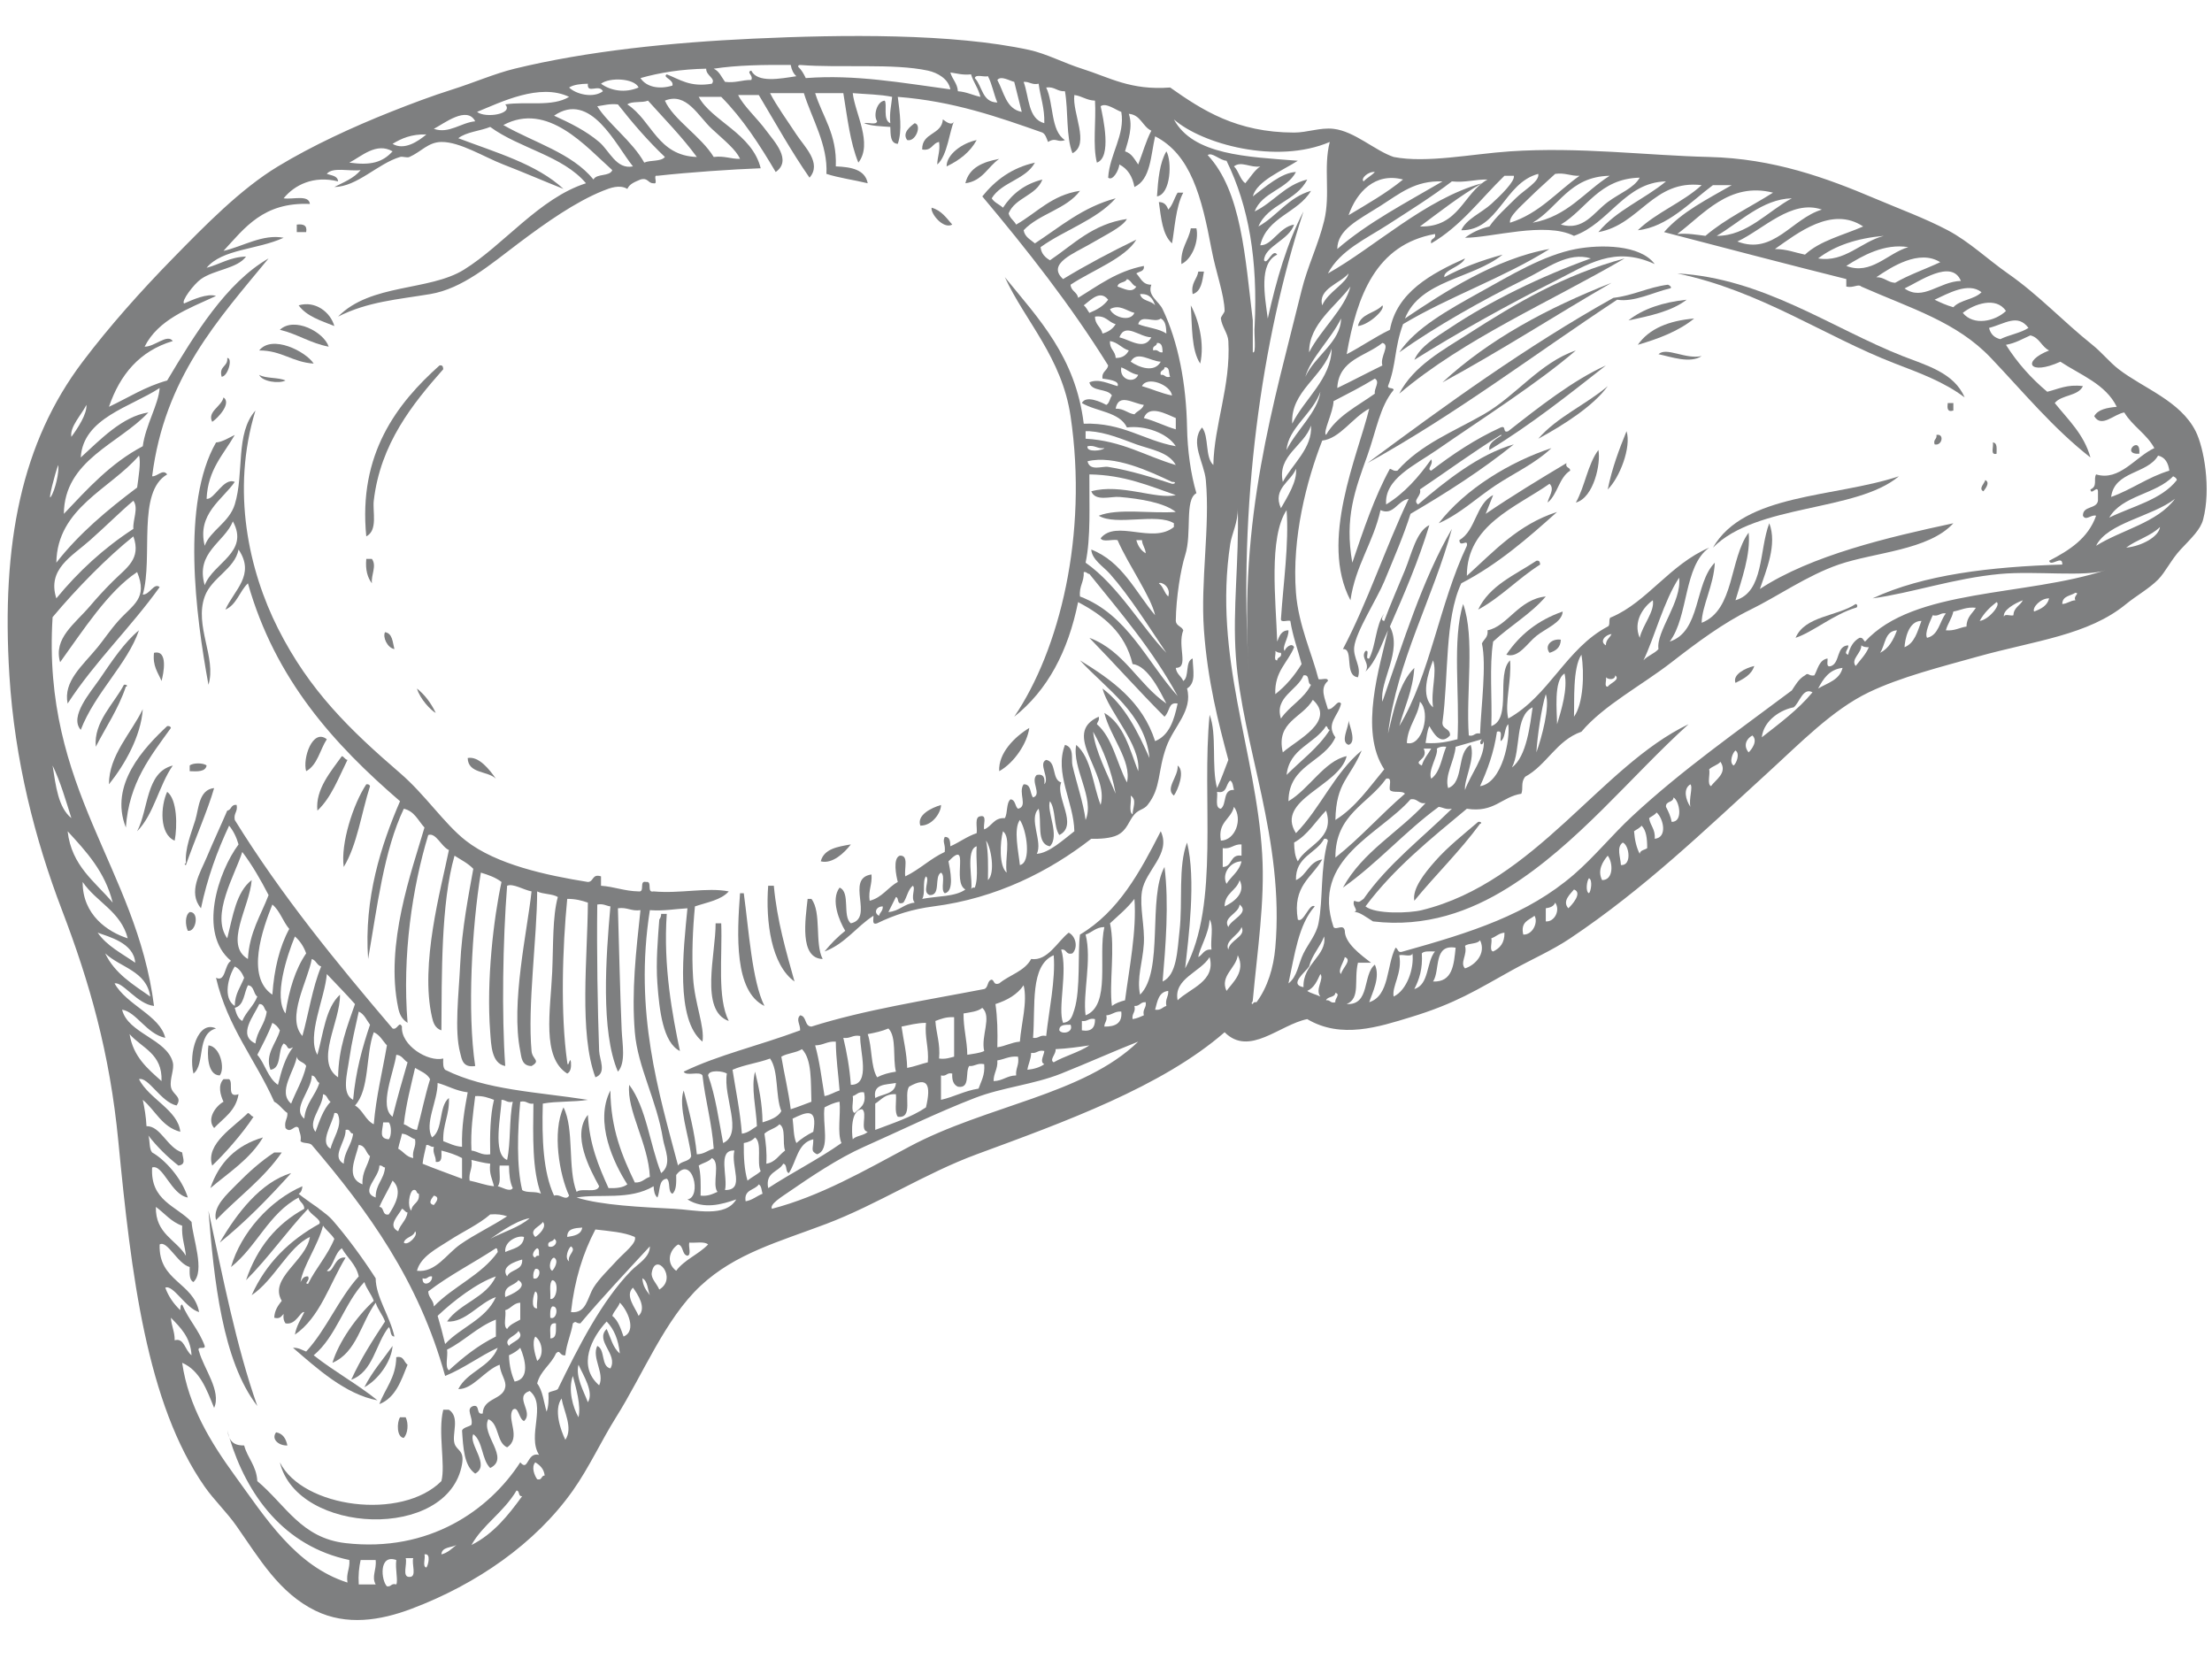 <svg xmlns="http://www.w3.org/2000/svg" xmlns:xlink="http://www.w3.org/1999/xlink" width="400" zoomAndPan="magnify" viewBox="0 0 300 225" height="300" preserveAspectRatio="xMidYMid meet" version="1.0"><defs><clipPath id="id1"><path d="M 1 4.5 L 300 4.5 L 300 220 L 1 220 Z M 1 4.5 " clip-rule="nonzero"/></clipPath></defs><path fill="#7e7f80" d="M 16.809 92.871 C 15.473 95.441 12.676 97.906 12.992 101.277 C 14.371 98.582 16.043 96.18 17.07 93.125 C 17.336 93.109 17.27 92.801 16.809 92.871 " fill-opacity="1" fill-rule="evenodd"/><path fill="#7e7f80" d="M 14.777 106.371 C 16.898 103.734 19.125 99.852 19.363 96.18 C 17.82 99.406 14.758 102.438 14.777 106.371 " fill-opacity="1" fill-rule="evenodd"/><path fill="#7e7f80" d="M 22.672 98.477 C 19.562 101.395 14.766 106.414 17.07 112.23 C 17.492 106.117 20.445 102.535 23.18 98.727 C 23.125 98.531 22.969 98.434 22.672 98.477 " fill-opacity="1" fill-rule="evenodd"/><path fill="#7e7f80" d="M 55.277 185.086 C 54.758 184.754 54.816 183.848 53.746 184.066 C 53.691 186.895 52.219 188.309 51.453 190.434 C 53.648 189.566 54.402 187.266 55.277 185.086 " fill-opacity="1" fill-rule="evenodd"/><path fill="#7e7f80" d="M 18.598 112.738 C 20.883 110.441 21.551 106.527 23.434 103.824 C 19.758 104.734 20.176 109.734 18.598 112.738 " fill-opacity="1" fill-rule="evenodd"/><path fill="#7e7f80" d="M 22.672 107.391 C 21.781 109.305 21.582 113.133 23.691 114.012 C 24.062 112.074 24.047 108.418 22.672 107.391 " fill-opacity="1" fill-rule="evenodd"/><path fill="#7e7f80" d="M 40.25 30.461 C 40.25 30.801 40.25 31.141 40.25 31.48 C 40.672 31.48 41.098 31.48 41.523 31.48 C 41.699 30.539 41.117 30.355 40.25 30.461 " fill-opacity="1" fill-rule="evenodd"/><path fill="#7e7f80" d="M 38.719 51.605 C 37.73 51.148 36.07 51.367 35.152 50.84 C 35.531 51.742 37.809 52.078 38.719 51.605 " fill-opacity="1" fill-rule="evenodd"/><path fill="#7e7f80" d="M 35.152 47.531 C 38.215 47.523 39.656 49.133 42.543 49.309 C 41.453 47.637 36.887 45.336 35.152 47.531 " fill-opacity="1" fill-rule="evenodd"/><path fill="#7e7f80" d="M 37.957 44.727 C 40.355 45.297 42.078 46.547 44.578 47.016 C 43.941 45.035 39.918 42.898 37.957 44.727 " fill-opacity="1" fill-rule="evenodd"/><path fill="#7e7f80" d="M 30.312 53.898 C 30.051 55.141 28.07 55.812 28.781 57.211 C 29.59 56.68 31.434 54.672 30.312 53.898 " fill-opacity="1" fill-rule="evenodd"/><path fill="#7e7f80" d="M 54.766 195.016 C 55.32 194.41 55.438 193.086 55.02 192.215 C 54.766 192.215 54.512 192.215 54.254 192.215 C 53.805 192.918 53.793 194.941 54.766 195.016 " fill-opacity="1" fill-rule="evenodd"/><path fill="#7e7f80" d="M 20.887 88.539 C 20.676 90.363 21.441 91.215 21.906 92.359 C 22.172 91.41 22.855 88.082 20.887 88.539 " fill-opacity="1" fill-rule="evenodd"/><path fill="#7e7f80" d="M 13.504 92.105 C 12.289 93.879 9.355 97.195 10.953 98.984 C 12.887 93.957 17.293 90.043 18.848 85.484 C 16.902 87.074 15.211 89.602 13.504 92.105 " fill-opacity="1" fill-rule="evenodd"/><path fill="#7e7f80" d="M 30.82 48.547 C 30.949 49.781 29.656 49.586 30.059 51.094 C 30.902 51.07 31.613 48.547 30.82 48.547 " fill-opacity="1" fill-rule="evenodd"/><path fill="#7e7f80" d="M 29.297 139.484 C 26.883 138.32 25.535 142.742 26.238 145.602 C 27.887 144.34 26.59 140.219 29.297 139.484 " fill-opacity="1" fill-rule="evenodd"/><path fill="#7e7f80" d="M 26.492 111.207 C 25.926 113.055 25.07 115.004 25.215 117.07 C 25.078 117.07 24.93 117.277 25.215 117.324 C 26.398 113.91 28.211 109.805 29.039 106.883 C 26.953 107.086 26.965 109.668 26.492 111.207 " fill-opacity="1" fill-rule="evenodd"/><path fill="#7e7f80" d="M 25.727 123.695 C 25.062 124.141 25.129 125.469 25.473 126.238 C 26.594 126.449 27.078 123.633 25.727 123.695 " fill-opacity="1" fill-rule="evenodd"/><path fill="#7e7f80" d="M 29.801 145.855 C 30.547 144.941 29.891 141.934 28.273 141.777 C 28.105 142.867 28.09 145.82 29.801 145.855 " fill-opacity="1" fill-rule="evenodd"/><path fill="#7e7f80" d="M 37.445 194.254 C 36.727 195.219 37.863 196.098 38.977 196.039 C 38.781 195.125 38.383 194.422 37.445 194.254 " fill-opacity="1" fill-rule="evenodd"/><path fill="#7e7f80" d="M 38.465 178.203 C 38.383 178.797 38.504 179.184 38.719 179.48 C 40.188 179.754 40.738 177.77 41.27 177.953 C 40.809 178.945 40.207 179.781 39.996 181.008 C 43.414 178.656 44.688 174.152 46.871 170.566 C 45.32 170.293 45.234 172.824 44.324 172.348 C 45.289 171.613 45.363 169.988 46.363 169.293 C 47.09 170.598 48.277 171.449 48.656 173.109 C 45.914 176.145 44.289 180.293 41.523 183.301 C 40.953 183.102 40.527 182.766 39.738 182.793 C 42.98 185.578 46.836 189.109 51.199 189.922 C 48.477 187.723 45.289 185.988 42.543 183.809 C 45.609 181.273 46.688 176.75 49.418 173.875 C 49.723 174.848 50.352 175.488 50.691 176.422 C 48.344 178.582 45.93 182.004 45.086 184.828 C 48.375 183.441 48.965 179.367 50.949 176.676 C 51.25 177.648 51.883 178.293 52.219 179.227 C 50.57 181.738 48.934 184.262 47.637 187.121 C 50.633 186.043 50.922 182.254 52.727 179.988 C 53.082 180.312 52.84 181.238 53.492 181.266 C 52.883 178.48 50.973 175.918 50.949 173.367 C 49.16 170.578 47.031 167.711 45.086 165.469 C 44.324 164.594 42.574 163.492 43.309 163.941 C 43.395 163.996 41.023 162.379 40.504 161.902 C 40.84 161.734 40.977 161.359 41.012 160.883 C 36.598 162.785 32.664 167.199 31.332 171.836 C 34.801 169.109 36.449 164.559 40.504 162.414 C 40.605 163.074 41.262 163.18 41.27 163.941 C 37.477 166.008 34.848 169.234 33.371 173.621 C 36.391 170.609 38.855 167.047 41.777 163.941 C 42.016 164.727 43.695 165.406 43.309 165.98 C 39.266 168.219 36.078 171.316 34.133 175.656 C 37.191 173.621 39.125 169.102 42.031 167.762 C 41.516 171.02 36.414 173.355 38.211 176.422 C 37.73 177.047 37.246 177.668 37.191 178.715 C 38.004 178.934 38.156 178.492 38.465 178.203 Z M 43.812 166.234 C 44.262 166.887 44.922 167.332 45.344 168.02 C 44.41 170.305 42.844 171.973 41.777 174.129 C 41.117 174.07 42.125 173.691 41.777 173.109 C 41.141 173.07 40.98 173.504 40.758 173.875 C 41.102 171.672 43.117 168.938 43.812 166.234 " fill-opacity="1" fill-rule="evenodd"/><path fill="#7e7f80" d="M 34.898 190.688 C 32.023 182.527 30.238 173.273 28.273 164.195 C 29.012 173.484 30.148 184.57 34.898 190.688 " fill-opacity="1" fill-rule="evenodd"/><path fill="#7e7f80" d="M 28.781 158.082 C 30.355 156.594 32.844 153.82 34.387 151.457 C 34.023 151.398 33.961 151.039 33.625 150.949 C 31.805 152.797 27.801 155.129 28.781 158.082 " fill-opacity="1" fill-rule="evenodd"/><path fill="#7e7f80" d="M 29.297 165.469 C 32.246 162.395 35.762 159.879 38.211 156.301 C 37.871 156.301 37.527 156.301 37.191 156.301 C 35.371 157.5 33.723 158.969 32.094 160.629 C 30.824 161.93 28.816 163.664 29.297 165.469 " fill-opacity="1" fill-rule="evenodd"/><path fill="#7e7f80" d="M 28.02 103.824 C 27.605 103.441 26.141 103.441 25.727 103.824 C 25.727 104.078 25.727 104.336 25.727 104.59 C 26.797 104.641 27.863 104.68 28.02 103.824 " fill-opacity="1" fill-rule="evenodd"/><path fill="#7e7f80" d="M 28.531 161.137 C 31.062 159 33.922 157.191 35.664 154.262 C 32.051 155.316 29.711 157.648 28.531 161.137 " fill-opacity="1" fill-rule="evenodd"/><path fill="#7e7f80" d="M 29.801 168.527 C 33.332 165.688 36.465 162.449 39.484 159.102 C 35.348 160.316 32.078 164.605 29.801 168.527 " fill-opacity="1" fill-rule="evenodd"/><path fill="#7e7f80" d="M 53.242 182.539 C 51.945 184.383 50.461 186.043 49.418 188.141 C 51.355 187.105 53.121 184.547 53.242 182.539 " fill-opacity="1" fill-rule="evenodd"/><path fill="#7e7f80" d="M 30.312 149.422 C 29.23 150.027 27.996 151.766 29.039 152.988 C 30.316 151.629 31.988 150.676 32.352 148.402 C 30.672 148.977 31.715 146.828 31.074 146.363 C 30.82 146.363 30.566 146.363 30.312 146.363 C 29.516 147.18 29.883 148.504 30.312 149.422 " fill-opacity="1" fill-rule="evenodd"/><path fill="#7e7f80" d="M 115.395 125.223 C 114.211 124.281 115.379 120.988 113.867 120.383 C 112.609 122.031 113.863 124.98 114.633 126.238 C 113.59 127.07 112.656 128.004 111.828 129.043 C 114.613 128.008 116.129 125.699 118.453 124.203 C 118.508 124.656 118.191 125.48 118.957 125.223 C 121.348 124.051 123.824 123.285 126.598 122.93 C 135.172 121.832 142.395 118.133 148 113.758 C 149.043 113.793 150.648 113.715 151.566 113.25 C 152.898 112.57 153.082 111.316 153.855 110.449 C 154.477 109.754 155.148 109.801 155.641 109.172 C 157.508 106.805 156.953 104.703 158.188 101.277 C 159.176 98.535 161.805 96.383 160.992 93.379 C 162.258 92.582 161.785 90.938 161.754 89.305 C 160.691 89.684 161.344 91.781 160.48 92.359 C 160.207 91.703 159.559 91.414 159.465 90.578 C 161.305 90.602 159.633 87.621 160.48 85.484 C 160.273 84.93 159.52 84.914 159.465 84.211 C 159.5 81.027 160.141 77.16 160.738 75.293 C 161.695 72.281 160.617 67.766 162.262 66.887 C 161.492 64.32 161.043 61.027 160.992 57.973 C 160.883 52.105 159.828 46.414 157.676 41.926 C 157.148 40.82 155.578 40.105 156.148 38.613 C 154.945 38.629 154.703 37.684 154.113 37.086 C 154.492 36.785 155.25 36.863 155.129 36.066 C 151.441 36.793 148.961 38.727 146.215 40.395 C 146.098 39.582 145.246 39.496 145.195 38.613 C 148.105 36.68 152.633 35.012 154.113 32.5 C 150.68 34.16 147.352 35.922 144.18 37.848 C 141.902 35.762 145.66 34.379 148 33.008 C 150.141 31.754 152.227 30.777 152.84 29.699 C 148.168 30.379 145.598 33.156 142.398 35.301 C 141.762 34.918 141.227 34.43 141.125 33.52 C 144.383 31.176 148.672 29.859 151.309 26.895 C 146.824 28.098 143.797 30.758 140.359 33.008 C 139.766 32.492 138.996 32.164 138.828 31.227 C 140.926 28.988 144.637 28.375 146.473 25.879 C 142.629 26.449 140.629 28.863 137.812 30.461 C 137.52 29.902 136.957 29.613 136.793 28.934 C 137.691 26.777 140.527 26.555 141.375 24.348 C 138.926 24.961 137.242 26.324 136.027 28.168 C 135.547 27.715 134.848 27.48 134.5 26.895 C 135.848 24.676 139.105 24.371 140.359 22.055 C 137.172 22.773 134.965 24.473 133.223 26.637 C 139.309 33.891 145.188 41.344 150.293 49.566 C 150.18 50.301 149.391 50.363 149.527 51.348 C 150.16 51.449 151.918 51.605 151.566 52.367 C 150.402 52.066 149 51.301 147.746 51.859 C 148.043 53.176 150.203 52.625 150.805 53.641 C 150.504 54.023 150.484 54.684 150.039 54.914 C 149.352 54.535 147.285 53.559 146.727 54.66 C 148.695 55.832 151.828 55.844 152.84 57.973 C 155.266 57.66 158.316 58.719 159.465 60.52 C 155.07 59.73 152.324 57.301 146.98 57.461 C 145.871 48.383 140.852 43.215 136.281 37.594 C 139.02 43.527 144.02 48.492 145.195 56.445 C 147.582 72.555 143.691 88.176 137.555 97.203 C 142.055 93.637 144.859 88.371 146.215 81.66 C 149.66 83.484 152.598 85.805 153.605 90.066 C 155.707 90.27 157.41 93.945 158.188 95.418 C 154.359 92.789 152.453 88.25 147.746 86.504 C 151.18 90.031 154.457 93.715 157.934 97.203 C 158.734 96.414 158.418 95.184 159.715 95.418 C 159.238 97.656 158.598 99.73 156.66 100.516 C 154.949 95.172 150.836 92.242 146.473 89.559 C 150.004 93.414 155.34 96.824 155.895 102.805 C 154.277 99.16 152.531 95.641 149.527 93.379 C 150.34 96.59 154.785 100.996 154.367 104.59 C 153.203 101.59 152.418 98.219 149.777 96.691 C 150.516 99.809 153.539 103.254 152.84 106.117 C 151.453 103.512 150.906 100.066 148.766 98.219 C 148.84 97.875 149.129 97.734 149.016 97.203 C 143.816 99.5 150.492 104.812 149.273 109.172 C 148.203 106.418 148.023 102.781 145.961 101.023 C 145.352 104.145 148.512 108.266 147.234 111.207 C 146.906 108.781 146.008 106.234 145.453 103.824 C 145.25 102.938 145.746 101.371 144.434 101.023 C 142.957 104.867 145.637 108.77 145.707 112.738 C 144.266 113.848 142.242 115.727 140.609 115.797 C 141.473 114.199 139.438 111.023 140.867 109.684 C 141.336 111.422 140.492 114.469 142.398 114.777 C 143.789 113.324 141.902 109.996 142.398 108.664 C 143.219 109.793 142.871 112.094 143.668 113.25 C 146.32 111.922 143.074 108.078 143.926 106.117 C 142.609 105.734 143.336 103.305 141.887 103.059 C 140.758 103.539 142.418 105.551 141.633 106.371 C 141.738 105.5 141.555 104.922 140.609 105.098 C 139.691 105.918 141.371 107.762 140.105 108.152 C 139.656 107.582 139.895 106.324 138.828 106.371 C 138.031 107.5 139.477 109.375 138.066 109.684 C 137.629 109.355 137.75 108.473 137.047 108.41 C 136.445 108.914 136.691 110.266 136.281 110.957 C 134.762 110.879 134.527 112.09 133.48 112.484 C 133.297 111.906 133.941 110.496 132.969 110.703 C 132.125 110.789 132.574 112.168 132.461 112.996 C 131.125 113.445 130.133 114.234 128.891 114.777 C 128.867 114.129 128.848 113.469 128.129 113.504 C 127.781 114.273 128.254 114.414 128.129 115.543 C 126.156 116.457 124.734 117.922 122.781 118.855 C 122.59 117.852 123.316 115.938 122.02 116.051 C 121.055 116.422 121.551 118.824 121.762 119.617 C 120.387 120.363 119.641 121.742 117.945 122.164 C 117.742 120.691 118.312 119.984 118.195 118.598 C 114.551 119.121 118.633 124.531 115.395 125.223 Z M 153.348 49.055 C 154.207 47.473 155.988 48.996 157.426 49.055 C 156.562 50.605 154.508 49.844 153.348 49.055 Z M 154.367 50.84 C 153.863 52.086 151.75 51.52 152.074 49.82 C 152.875 50.121 153.422 50.68 154.367 50.84 Z M 156.914 46.508 C 157.633 46.473 157.648 47.133 157.676 47.781 C 157.066 47.887 157.125 47.316 156.406 47.531 C 156.215 46.832 156.91 47.016 156.914 46.508 Z M 158.953 53.641 C 157.473 53.34 156.266 52.762 154.875 52.367 C 155.574 50.953 158.758 52.172 158.953 53.641 Z M 158.699 51.094 C 157.98 51.305 158.039 50.734 157.426 50.84 C 157.238 50.141 157.934 50.328 157.934 49.82 C 158.707 49.727 158.465 50.648 158.699 51.094 Z M 156.66 41.414 C 156.152 40.734 154.824 40.871 154.621 39.887 C 155.898 39.797 156.367 40.52 156.66 41.414 Z M 157.426 43.199 C 158.07 43.488 158.164 44.324 158.188 45.238 C 157.18 44.547 155.574 44.457 154.367 43.961 C 154.754 42.527 156.59 43.895 157.426 43.199 Z M 156.148 45.746 C 155.176 47.582 153.348 46.129 151.816 45.746 C 152.598 43.672 154.523 45.727 156.148 45.746 Z M 152.84 37.848 C 153.434 38.023 153.523 38.695 154.113 38.867 C 153.539 39.848 152.359 39.094 151.566 38.867 C 151.641 38.18 152.633 38.41 152.84 37.848 Z M 153.855 42.434 C 153.293 43.734 150.93 42.996 150.543 41.926 C 151.836 41.219 152.785 42.172 153.855 42.434 Z M 146.98 41.414 C 147.984 40.652 149.199 39.273 150.293 40.648 C 149.691 41.492 148.77 42.016 147.746 42.434 C 147.492 42.094 147.324 41.668 146.98 41.414 Z M 149.527 45.238 C 149.324 44.336 148.504 44.051 148.508 42.941 C 149.996 42.727 150.297 43.699 151.309 43.961 C 150.934 44.602 150.328 45.016 149.527 45.238 Z M 151.309 48.547 C 151.273 47.566 150.449 47.367 150.543 46.254 C 151.645 46.43 152.109 47.238 153.094 47.531 C 152.77 48.137 152.258 48.566 151.309 48.547 Z M 153.855 56.191 C 152.891 56.055 152.449 55.395 151.309 55.426 C 151.703 53.262 153.652 54.719 155.129 54.914 C 154.922 55.555 154.238 55.723 153.855 56.191 Z M 155.129 56.699 C 155.828 54.801 158.242 56.199 159.465 56.699 C 159.465 57.211 159.465 57.715 159.465 58.227 C 157.945 57.789 156.688 57.094 155.129 56.699 Z M 147.234 58.48 C 147.402 58.48 147.578 58.48 147.746 58.48 C 150.012 58.629 152.148 59.551 154.113 60.266 C 156.023 60.953 158.504 61.293 159.465 63.066 C 155.387 61.879 152.223 59.781 147.234 59.5 C 147.234 59.16 147.234 58.82 147.234 58.48 Z M 158.953 65.359 C 159.582 65.324 159.387 65.672 158.953 65.613 C 156.465 64.801 153.289 63.801 150.293 63.32 C 149.48 63.191 147.805 63.961 147.492 62.559 C 151.109 61.664 155.953 63.934 158.953 65.359 Z M 147.492 60.52 C 148.535 60.32 148.797 60.91 149.777 60.773 C 149.594 61.113 147.289 61.414 147.492 60.52 Z M 147.746 64.34 C 152.512 64.414 155.863 65.902 159.465 67.145 C 156.852 67.785 151.996 65.523 148 66.633 C 148.578 68.062 150.621 67.297 151.816 67.398 C 154.656 67.633 157.934 68.195 159.465 69.434 C 156.051 69.676 151.621 68.895 149.016 69.945 C 151.34 71.363 156.906 69.531 159.207 70.965 C 159.207 71.133 159.207 71.305 159.207 71.473 C 156.336 73.828 151.359 70.406 149.273 73 C 149.543 73.582 150.875 73.102 151.566 73.254 C 153.008 76.582 156.113 80.922 156.66 83.445 C 153.98 80.27 152.211 76.176 148 74.531 C 148.094 75.918 149.672 76.848 150.543 77.84 C 153.223 80.871 155.754 84.922 158.188 88.539 C 154.887 85.133 151.676 79.43 147.234 76.312 C 147.961 72.879 147.711 68.465 147.746 64.34 Z M 158.441 80.898 C 157.895 80.426 157.77 79.535 157.168 79.113 C 157.484 78.82 158.867 79.613 158.441 80.898 Z M 155.387 75.039 C 154.742 74.664 154.336 74.055 154.113 73.254 C 154.367 73.254 154.621 73.254 154.875 73.254 C 154.922 73.977 155.344 74.316 155.387 75.039 Z M 146.473 80.898 C 146.32 79.477 147.055 78.938 146.98 77.586 C 147.391 77.516 147.418 77.828 147.746 77.84 C 151.996 83.105 156.375 88.227 159.715 94.398 C 155.496 89.703 152.926 83.355 146.473 80.898 Z M 153.348 107.902 C 154.23 108.465 153.621 109.543 153.605 110.449 C 153.023 110.094 153.508 108.672 153.348 107.902 Z M 148.254 99.238 C 149.637 101.68 150.719 104.418 151.309 107.648 C 150.234 105.051 148.504 101.809 148.254 99.238 Z M 138.32 111.207 C 139.273 112.625 139.895 117.008 138.32 117.324 C 138.145 115.586 137.418 112.414 138.32 111.207 Z M 136.027 112.738 C 137.176 113.629 136.223 116.621 136.535 118.348 C 135.473 117.496 135.621 114.223 136.027 112.738 Z M 133.988 119.363 C 134.012 117.473 134.051 115.566 133.734 114.012 C 134.414 114.91 135.016 118.441 133.988 119.363 Z M 132.461 114.777 C 132.316 116.586 132.766 118.984 132.203 120.383 C 131.91 120.34 131.754 120.438 131.695 120.637 C 132.031 119.777 130.879 115.234 132.461 114.777 Z M 125.582 118.855 C 126.188 119.305 124.977 121.023 126.094 121.398 C 127.664 121.441 126.645 118.895 127.621 118.348 C 128.301 118.77 127.48 120.691 128.129 121.145 C 129.508 120.914 128.832 117.832 128.637 116.816 C 131.656 113.688 129.047 119.609 130.93 120.637 C 129.559 121.641 127.062 121.52 125.07 121.91 C 125.543 121.191 125.066 119.527 125.582 118.855 Z M 121.508 121.656 C 121.996 121.758 121.531 122.824 122.523 122.418 C 123.008 121.711 123.133 120.648 123.801 120.129 C 124.23 120.461 123.461 121.742 124.055 122.418 C 122.59 122.566 121.988 123.582 120.488 123.695 C 120.82 123.012 121.176 122.34 121.508 121.656 Z M 119.723 122.93 C 119.766 123.562 119.324 123.719 119.219 124.203 C 118.461 123.82 118.809 122.926 119.723 122.93 " fill-opacity="1" fill-rule="evenodd"/><path fill="#7e7f80" d="M 161.754 39.887 C 162.934 39.531 163.055 38.129 163.285 36.832 C 163.027 36.832 162.777 36.832 162.52 36.832 C 162.344 37.93 161.484 38.344 161.754 39.887 " fill-opacity="1" fill-rule="evenodd"/><path fill="#7e7f80" d="M 159.207 107.902 C 159.77 107.117 160.758 104.57 159.715 103.824 C 159.859 105.309 157.957 106.945 159.207 107.902 " fill-opacity="1" fill-rule="evenodd"/><path fill="#7e7f80" d="M 162.262 30.969 C 162.012 30.969 161.754 30.969 161.5 30.969 C 161.188 32.695 160.086 33.633 160.227 35.812 C 161.699 35.129 162.633 32.66 162.262 30.969 " fill-opacity="1" fill-rule="evenodd"/><path fill="#7e7f80" d="M 162.777 49.309 C 163.402 46.562 162.547 43.312 161.5 41.414 C 161.695 44.277 161.555 47.473 162.777 49.309 " fill-opacity="1" fill-rule="evenodd"/><path fill="#7e7f80" d="M 40.504 41.414 C 41.574 42.891 43.52 43.492 45.344 44.219 C 44.82 42.332 42.746 40.738 40.504 41.414 " fill-opacity="1" fill-rule="evenodd"/><path fill="#7e7f80" d="M 158.188 20.527 C 157.273 22.074 157.066 24.328 156.914 26.637 C 158.809 26.336 158.969 21.84 158.188 20.527 " fill-opacity="1" fill-rule="evenodd"/><path fill="#7e7f80" d="M 157.168 27.402 C 157.473 29.566 157.652 31.844 158.953 33.008 C 159.297 31.203 159.453 27.992 160.48 26.129 C 160.227 26.129 159.973 26.129 159.715 26.129 C 159.258 26.859 159.047 27.836 158.441 28.426 C 158.242 27.863 157.934 27.406 157.168 27.402 " fill-opacity="1" fill-rule="evenodd"/><path fill="#7e7f80" d="M 90.43 123.945 C 90.176 123.945 89.922 123.945 89.668 123.945 C 89.676 124.301 89.547 124.508 89.414 124.715 C 89.227 127.305 88.941 130.41 89.156 133.375 C 89.418 137.012 89.922 141.422 92.215 142.543 C 91.215 137.758 89.93 131.074 90.43 123.945 " fill-opacity="1" fill-rule="evenodd"/><path fill="#7e7f80" d="M 46.617 117.582 C 48.453 114.574 49.004 110.289 50.184 106.625 C 50.125 106.43 49.969 106.332 49.676 106.371 C 47.906 109.043 46.176 114.391 46.617 117.582 " fill-opacity="1" fill-rule="evenodd"/><path fill="#7e7f80" d="M 43.047 109.938 C 44.938 108.172 45.91 105.496 47.125 103.059 C 46.762 103 46.691 102.641 46.363 102.551 C 44.945 104.547 42.734 107.051 43.047 109.938 " fill-opacity="1" fill-rule="evenodd"/><path fill="#7e7f80" d="M 31.117 195.004 C 31.016 194.668 30.914 194.336 30.82 194 C 30.895 194.406 30.992 194.73 31.117 195.004 " fill-opacity="1" fill-rule="evenodd"/><path fill="#7e7f80" d="M 128.383 22.566 C 130.113 21.746 131.559 20.641 132.461 18.996 C 130.461 19.406 128.359 20.973 128.383 22.566 " fill-opacity="1" fill-rule="evenodd"/><path fill="#7e7f80" d="M 97.816 125.223 C 97.562 125.223 97.309 125.223 97.055 125.223 C 97.086 129.32 94.848 137.09 98.836 138.469 C 97.242 135.309 97.984 129.809 97.816 125.223 " fill-opacity="1" fill-rule="evenodd"/><path fill="#7e7f80" d="M 44.324 100.258 C 42.395 98.734 41.012 102.875 41.523 104.59 C 43.066 103.754 43.387 101.695 44.324 100.258 " fill-opacity="1" fill-rule="evenodd"/><path fill="#7e7f80" d="M 130.93 24.855 C 133.258 24.551 133.961 22.617 135.516 21.547 C 133.305 21.961 131.426 22.719 130.93 24.855 " fill-opacity="1" fill-rule="evenodd"/><path fill="#7e7f80" d="M 67.254 105.609 C 66.395 104.383 64.953 102.52 63.43 102.805 C 63.48 104.957 66.137 104.52 67.254 105.609 " fill-opacity="1" fill-rule="evenodd"/><path fill="#7e7f80" d="M 50.438 75.801 C 50.184 75.801 49.926 75.801 49.676 75.801 C 49.535 77.305 49.852 78.34 50.438 79.113 C 50.312 77.934 51.129 76.75 50.438 75.801 " fill-opacity="1" fill-rule="evenodd"/><path fill="#7e7f80" d="M 107.754 133.117 C 106.609 128.996 105.398 124.941 104.949 120.129 C 104.695 120.129 104.438 120.129 104.184 120.129 C 103.812 125.023 104.621 130.879 107.754 133.117 " fill-opacity="1" fill-rule="evenodd"/><path fill="#7e7f80" d="M 103.676 136.43 C 101.996 133.039 101.57 126.258 100.875 121.145 C 100.703 121.145 100.535 121.145 100.367 121.145 C 99.945 126.809 99.574 134.453 103.676 136.43 " fill-opacity="1" fill-rule="evenodd"/><path fill="#7e7f80" d="M 52.219 85.738 C 51.871 86.398 52.531 87.871 53.492 88.031 C 53.242 87.098 53.246 85.898 52.219 85.738 " fill-opacity="1" fill-rule="evenodd"/><path fill="#7e7f80" d="M 50.691 67.91 C 51.59 60.18 55.961 54.773 60.117 50.074 C 60.086 49.762 60.043 49.469 59.605 49.566 C 53.844 54.715 48.566 61.562 49.676 72.746 C 51.273 71.93 50.516 69.41 50.691 67.91 " fill-opacity="1" fill-rule="evenodd"/><path fill="#7e7f80" d="M 56.551 93.379 C 56.941 94.777 58.473 96.383 59.098 96.691 C 58.469 95.367 57.637 94.25 56.551 93.379 " fill-opacity="1" fill-rule="evenodd"/><path fill="#7e7f80" d="M 126.348 28.168 C 126.172 28.926 127.91 31.133 129.148 30.461 C 128.352 29.559 127.68 28.535 126.348 28.168 " fill-opacity="1" fill-rule="evenodd"/><path fill="#7e7f80" d="M 127.621 109.172 C 126.277 109.574 124.309 110.547 124.82 111.977 C 126.539 111.992 127.664 110.074 127.621 109.172 " fill-opacity="1" fill-rule="evenodd"/><path fill="#7e7f80" d="M 127.363 19.254 C 127.535 20.527 127.133 21.223 127.113 22.309 C 128.508 21.156 128.809 17.559 129.402 16.449 C 129.051 17.191 128.148 16.379 127.875 16.195 C 127.723 18.336 125.023 17.926 125.07 20.273 C 126.414 20.508 126.418 19.41 127.363 19.254 " fill-opacity="1" fill-rule="evenodd"/><path fill="#7e7f80" d="M 111.574 130.062 C 110.465 127.945 111.453 123.727 110.047 121.91 C 109.871 121.91 109.707 121.91 109.535 121.91 C 109.238 124.645 108.383 129.977 111.574 130.062 " fill-opacity="1" fill-rule="evenodd"/><path fill="#7e7f80" d="M 124.055 16.707 C 123.453 17.156 122.312 18.027 123.035 18.996 C 124.199 19.293 125.059 16.918 124.055 16.707 " fill-opacity="1" fill-rule="evenodd"/><path fill="#7e7f80" d="M 115.395 114.523 C 113.586 114.836 111.746 115.121 111.316 116.816 C 112.887 117.227 114.535 115.656 115.395 114.523 " fill-opacity="1" fill-rule="evenodd"/><path fill="#7e7f80" d="M 139.594 98.727 C 137.621 99.918 135.379 102.133 135.516 104.59 C 137.551 103.465 139.332 100.781 139.594 98.727 " fill-opacity="1" fill-rule="evenodd"/><path fill="#7e7f80" d="M 60.883 191.195 C 60.629 191.195 60.371 191.195 60.117 191.195 C 59.359 194.191 60.445 198.719 59.863 200.875 C 54.473 206.277 41.051 204.508 37.957 198.328 C 40.289 208.156 60.828 209.031 62.664 198.582 C 63.004 196.656 61.949 196.77 61.645 195.781 C 61.25 194.492 62.43 192.215 60.883 191.195 " fill-opacity="1" fill-rule="evenodd"/><path fill="#7e7f80" d="M 224.93 48.039 C 226.637 48.391 229.203 49.344 230.785 48.293 C 228.566 48.773 226.008 47.012 224.93 48.039 " fill-opacity="1" fill-rule="evenodd"/><path fill="#7e7f80" d="M 266.449 53.898 C 265.02 50.535 261.211 49.539 258.043 48.293 C 248.395 44.488 239.102 37.723 227.477 37.086 C 238.723 39.414 247.516 45.648 257.023 49.309 C 260.293 50.57 263.613 51.762 266.449 53.898 " fill-opacity="1" fill-rule="evenodd"/><path fill="#7e7f80" d="M 262.629 58.988 C 262.734 59.605 262.164 59.543 262.375 60.266 C 263.418 60.527 263.734 58.754 262.629 58.988 " fill-opacity="1" fill-rule="evenodd"/><path fill="#7e7f80" d="M 182.898 101.023 C 184.027 100.684 183.02 98.453 182.898 97.711 C 182.953 98.633 181.711 100.629 182.898 101.023 " fill-opacity="1" fill-rule="evenodd"/><path fill="#7e7f80" d="M 222.125 46.766 C 225.016 45.918 227.719 44.883 229.766 43.199 C 226.328 43.492 223.668 44.566 222.125 46.766 " fill-opacity="1" fill-rule="evenodd"/><path fill="#7e7f80" d="M 220.852 43.453 C 223.809 42.84 226.742 42.207 228.746 40.648 C 225.527 40.992 222.844 41.875 220.852 43.453 " fill-opacity="1" fill-rule="evenodd"/><path fill="#7e7f80" d="M 235.375 92.617 C 236.445 92.074 237.531 91.551 237.922 90.324 C 236.695 90.605 234.938 91.496 235.375 92.617 " fill-opacity="1" fill-rule="evenodd"/><path fill="#7e7f80" d="M 264.922 54.66 C 264.668 54.66 264.414 54.66 264.16 54.66 C 264.086 55.324 264.07 55.938 264.922 55.68 C 264.922 55.34 264.922 55 264.922 54.66 " fill-opacity="1" fill-rule="evenodd"/><path fill="#7e7f80" d="M 290.141 61.539 C 290.383 58.828 287.527 61.684 290.141 61.539 " fill-opacity="1" fill-rule="evenodd"/><path fill="#7e7f80" d="M 251.676 81.918 C 249.129 83.617 244.789 83.52 243.523 86.504 C 245.84 85.746 248.66 83.332 251.676 82.426 C 251.934 82.422 251.996 81.98 251.676 81.918 " fill-opacity="1" fill-rule="evenodd"/><path fill="#7e7f80" d="M 194.617 116.816 C 193.184 118.445 191.516 120.551 191.816 122.164 C 194.719 118.617 198.004 115.449 200.73 111.723 C 200.996 111.707 200.93 111.391 200.473 111.465 C 198.598 113.078 196.371 114.816 194.617 116.816 " fill-opacity="1" fill-rule="evenodd"/><path fill="#7e7f80" d="M 218.047 66.379 C 219.66 64.805 221.273 60.66 220.598 58.48 C 219.59 60.953 218.633 63.48 218.047 66.379 " fill-opacity="1" fill-rule="evenodd"/><path fill="#7e7f80" d="M 226.453 39.121 C 226.848 39.062 226.492 38.703 226.203 38.613 C 223.496 38.961 221.551 40.074 218.812 40.395 C 206.887 47.062 196.117 54.887 185.445 62.812 C 197.473 56.164 208.062 48.07 219.324 40.648 C 221.594 41.023 224.238 39.641 226.453 39.121 " fill-opacity="1" fill-rule="evenodd"/><path fill="#7e7f80" d="M 268.996 66.633 C 269.18 66.363 269.992 65.461 269.25 65.105 C 269.195 65.5 268.273 66.289 268.996 66.633 " fill-opacity="1" fill-rule="evenodd"/><path fill="#7e7f80" d="M 204.293 88.793 C 205.949 89.312 207.09 87.273 208.371 86.246 C 209.676 85.199 211.871 84.422 211.938 82.938 C 208.598 84.098 206.09 86.094 204.293 88.793 " fill-opacity="1" fill-rule="evenodd"/><path fill="#7e7f80" d="M 210.152 88.539 C 210.996 88.277 211.656 87.836 211.684 86.758 C 210.445 86.57 209.414 87.547 210.152 88.539 " fill-opacity="1" fill-rule="evenodd"/><path fill="#7e7f80" d="M 208.371 76.055 C 205.465 77.988 202.016 79.387 200.473 82.68 C 203.602 80.973 205.914 78.438 208.883 76.566 C 208.848 76.258 208.805 75.965 208.371 76.055 " fill-opacity="1" fill-rule="evenodd"/><path fill="#7e7f80" d="M 208.625 59.5 C 212.102 57.629 216.18 54.996 218.047 52.367 C 215.066 54.902 211.184 56.539 208.625 59.5 " fill-opacity="1" fill-rule="evenodd"/><path fill="#7e7f80" d="M 215.762 35.047 C 208.984 37.477 202.066 40.859 196.656 44.473 C 194.836 45.684 192.641 46.93 191.816 48.805 C 197.449 45.262 204.434 41.363 210.918 38.102 C 215.293 35.902 218.895 33.281 224.418 35.812 C 222.453 33.16 217.059 33.141 213.723 33.773 C 209.352 34.598 204.773 37.387 200.73 39.629 C 196.445 42.012 191.965 44.488 189.777 47.781 C 194.766 44.242 201.035 40.719 206.84 37.848 C 209.883 36.344 212.703 34.105 215.762 35.047 " fill-opacity="1" fill-rule="evenodd"/><path fill="#7e7f80" d="M 195.125 70.965 C 197.973 69.723 200.223 67.566 202.766 65.871 C 205.293 64.184 208.18 62.898 210.41 60.773 C 204.793 62.637 198.754 66.273 195.125 70.965 " fill-opacity="1" fill-rule="evenodd"/><path fill="#7e7f80" d="M 199.203 45.238 C 195.684 47.484 191.688 49.645 189.777 53.387 C 198.613 45.922 210.039 41.047 220.344 35.047 C 212.09 37.262 205.559 41.168 199.203 45.238 " fill-opacity="1" fill-rule="evenodd"/><path fill="#7e7f80" d="M 213.723 68.16 C 216.164 67.504 217.141 62.805 216.781 61.027 C 215.324 62.977 214.953 65.996 213.723 68.16 " fill-opacity="1" fill-rule="evenodd"/><path fill="#7e7f80" d="M 195.633 51.859 C 203.508 47.59 210.871 42.809 218.559 38.355 C 209.848 41.785 201.938 46.02 195.633 51.859 " fill-opacity="1" fill-rule="evenodd"/><g clip-path="url(#id1)"><path fill="#7e7f80" d="M 297.781 58.48 C 295.691 54.348 290.695 52.664 287.34 50.074 C 286.082 49.105 285.062 47.793 283.773 46.766 C 279.707 43.512 276.523 40.027 272.309 37.086 C 269.621 35.211 267.094 32.781 264.16 31.227 C 261.113 29.617 257.691 28.367 254.223 26.895 C 247.723 24.137 240.527 21.5 231.805 21.289 C 223.297 21.086 214.23 19.895 204.801 20.527 C 199.602 20.875 193.477 22.164 189.012 21.289 C 186.477 20.434 183.711 17.801 180.859 17.473 C 179.07 17.262 177.289 17.984 175.512 17.98 C 167.711 17.965 163.078 14.953 158.699 11.867 C 153.309 12.277 150.523 10.512 146.727 9.316 C 144.352 8.57 141.914 7.277 139.594 6.773 C 129.23 4.516 114.301 4.676 102.145 5.242 C 90.988 5.762 79.637 6.922 69.797 9.316 C 67.086 9.98 64.207 11.234 61.391 12.121 C 58.562 13.012 55.617 14.129 52.984 15.176 C 47.805 17.238 42.371 19.742 37.699 22.566 C 32.605 25.645 27.738 30.652 23.434 35.047 C 19.141 39.434 14.844 44.246 11.211 49.055 C 2.934 60.004 0.16 73.676 1.273 91.598 C 1.992 103.137 4.738 113.832 8.406 123.438 C 12.145 133.219 14.895 142.801 16.047 154.77 C 17.793 172.871 19.887 190.367 27.766 201.641 C 29.039 203.461 30.742 205.059 32.094 206.992 C 35.18 211.387 37.852 216.047 42.793 218.457 C 47.008 220.504 51.578 219.785 55.785 218.199 C 64.668 214.855 72.641 209.309 77.695 202.152 C 79.926 198.992 81.516 195.457 83.551 192.215 C 87.262 186.312 90.191 178.891 95.016 174.387 C 99.73 169.984 105.629 168.426 112.082 165.98 C 118.98 163.363 125.5 159.117 132.461 156.551 C 144.406 152.148 157.582 147.395 166.086 139.996 C 169.43 143.352 173.539 138.977 177.289 138.215 C 181.898 140.949 187.004 139.266 191.301 137.957 C 197.445 136.09 200.277 134.242 205.059 131.59 C 207.746 130.098 210.535 128.883 212.957 127.258 C 223.035 120.508 231.117 112.668 239.703 104.844 C 244.082 100.852 248.516 96.258 253.457 93.891 C 257.758 91.824 263.195 90.457 268.234 89.047 C 276.027 86.875 283.203 86.16 288.359 81.918 C 289.688 80.828 291.477 79.828 292.688 78.605 C 293.688 77.594 294.488 75.867 295.742 74.531 C 297.266 72.91 298.445 71.809 298.797 70.453 C 299.891 66.32 298.926 60.746 297.781 58.48 Z M 294.215 63.832 C 291.281 64.719 289.133 66.391 286.32 67.398 C 286.773 63.859 291.227 64.324 292.688 61.793 C 293.656 62.012 294.066 62.793 294.215 63.832 Z M 275.109 44.473 C 274.035 45.176 272.477 45.406 271.289 46 C 270.469 45.805 269.961 45.293 269.762 44.473 C 271.93 43.914 273.633 42.5 275.109 44.473 Z M 272.055 42.18 C 270.555 43.594 267.66 44.23 266.199 42.434 C 267.719 41.23 270.73 40.164 272.055 42.18 Z M 268.742 39.629 C 267.789 40.629 265.844 40.645 264.922 41.668 C 263.992 41.41 263.176 41.035 262.375 40.648 C 264.168 39.836 266.949 38.203 268.742 39.629 Z M 265.945 38.102 C 263 38.168 260.816 40.891 258.301 39.121 C 260.238 38.227 264.699 35.043 265.945 38.102 Z M 263.141 35.559 C 261.121 36.508 258.898 37.262 257.023 38.355 C 255.984 38.297 255.59 37.586 254.477 37.594 C 256.539 36.195 260.277 33.77 263.141 35.559 Z M 258.809 33.52 C 255.984 34.34 253.785 37.363 250.402 36.066 C 252.551 34.691 255.586 32.984 258.809 33.52 Z M 255.496 31.988 C 252.414 32.762 250.191 35.637 246.582 35.047 C 248.844 33.316 251.828 32.312 255.496 31.988 Z M 252.691 30.715 C 249.977 31.902 246.812 32.645 244.797 34.535 C 243.461 34.262 242.328 33.781 240.723 33.773 C 243.766 31.633 248.457 27.891 252.691 30.715 Z M 247.09 28.426 C 243.012 29.645 240.52 34.648 235.629 32.754 C 239.113 31.141 242.965 26.988 247.09 28.426 Z M 232.824 31.988 C 235.965 30.16 238.984 27 243.016 26.895 C 239.785 28.613 236.953 32.012 232.824 31.988 Z M 240.465 26.129 C 237.402 28.07 233.992 29.676 231.297 31.988 C 230.09 31.84 228.949 31.621 227.477 31.734 C 230.973 29.156 234.488 24.617 240.465 26.129 Z M 222.383 24.094 C 221.59 25.516 219.73 26.156 218.047 27.402 C 216.09 28.863 214.785 31.332 211.684 30.461 C 215.234 28.32 216.84 24.238 222.383 24.094 Z M 207.859 30.207 C 211.391 28.133 212.805 23.945 218.309 23.84 C 214.875 26.012 212.609 29.348 207.859 30.207 Z M 214.23 23.84 C 211.141 26.012 208.801 28.938 204.801 30.207 C 204.602 29.367 206.277 27.973 207.352 26.895 C 208.551 25.699 209.918 24.527 210.918 23.582 C 212.301 23.391 212.98 23.895 214.23 23.84 Z M 186.465 23.328 C 186.016 23.812 185.387 24.117 184.934 24.602 C 184.488 24.223 185.578 23.223 186.465 23.328 Z M 190.285 24.348 C 188.047 26.184 185.445 27.66 182.898 29.188 C 183.992 26.035 186.508 23.348 190.285 24.348 Z M 187.23 27.914 C 189.891 26.223 191.914 24.469 195.633 24.602 C 190.707 27.488 185.555 30.148 181.367 33.773 C 181.383 31.141 184.191 29.844 187.23 27.914 Z M 188.246 30.461 C 191.184 28.559 194.207 26.68 196.91 24.602 C 198.793 24.789 200.023 24.316 201.746 24.348 C 198.426 26.203 197.91 30.863 192.578 30.715 C 195.305 28.691 197.961 26.59 200.984 24.855 C 193.262 26.988 186.414 33.551 180.094 37.086 C 181.758 33.938 185.312 32.363 188.246 30.461 Z M 187.484 49.566 C 185.426 50.566 183.434 51.633 181.367 52.625 C 181.555 48.734 185.238 48.344 187.484 46.508 C 188.613 46.781 187.113 48.398 187.484 49.566 Z M 186.465 53.387 C 184.09 55.09 181.328 56.406 179.844 58.988 C 179.367 58.625 180.82 55.941 180.859 54.406 C 182.762 53.422 184.676 52.445 186.465 51.348 C 187.219 51.797 186.312 52.707 186.465 53.387 Z M 172.961 88.285 C 173.168 88.422 173.375 88.551 173.727 88.539 C 173.91 89.234 173.223 89.051 173.219 89.559 C 172.664 89.602 173.102 88.656 172.961 88.285 Z M 175.512 87.777 C 175.184 87.062 174.297 87.891 174.234 88.285 C 173.805 87.754 174.809 86.488 174.746 85.484 C 173.742 85.5 173.516 86.285 173.219 87.012 C 173.035 81.477 172.031 72.918 174.492 69.184 C 174.84 73.688 174.031 79.25 173.727 83.953 C 173.684 84.508 174.633 84.07 175 84.211 C 175.336 86.336 176.023 88.113 176.527 90.066 C 175.551 91.641 174.395 93.031 172.961 94.145 C 172.832 91.039 174.66 89.895 175.512 87.777 Z M 173.727 68.926 C 172.516 66.27 175.16 65.266 175.762 63.578 C 175.984 65.238 174.555 67.461 173.727 68.926 Z M 173.98 65.359 C 173.188 61.762 176.902 60.469 177.801 57.715 C 178.031 60.75 175.25 62.977 173.98 65.359 Z M 174.492 61.027 C 174.688 58.082 178.051 56.102 179.074 53.133 C 178.711 55.91 175.805 58.352 174.492 61.027 Z M 175.258 57.461 C 174.996 53.039 179.469 51.148 180.602 47.273 C 180.559 51.391 176.898 54.094 175.258 57.461 Z M 177.039 51.094 C 177.742 48.57 180.551 45.945 181.879 43.199 C 181.84 46.387 178.305 48.285 177.039 51.094 Z M 177.547 47.781 C 177.52 43.934 181.176 41.562 183.152 38.867 C 182.375 41.906 179.125 44.691 177.547 47.781 Z M 182.898 37.086 C 182.637 38.441 180.027 39.645 179.328 41.414 C 178.707 39.176 181.777 38.434 182.898 37.086 Z M 180.348 19.254 C 179.449 22.738 180.469 26.32 179.586 29.949 C 178.801 33.176 177.324 36.125 176.527 39.379 C 172.781 54.684 167.941 70.141 169.395 91.344 C 167.906 68.52 171.109 46.027 176.785 28.676 C 174.57 32.918 173.117 37.914 171.941 43.199 C 171.543 40.172 170.684 35.707 173.219 34.535 C 172.598 33.609 171.859 36.039 171.434 35.301 C 171.504 33.391 174.809 32.582 175.512 30.461 C 173.5 30.773 172.492 33.348 170.922 33.262 C 171.828 29.414 176.047 28.879 177.801 25.879 C 174.707 26.773 173.234 29.289 170.672 30.715 C 171.957 27.672 175.871 27.258 177.289 24.348 C 174.227 25.098 172.742 27.438 170.16 28.676 C 171.172 26.039 174.508 25.723 175.762 23.328 C 173.789 23.395 171.559 25.402 169.91 26.637 C 170.449 24.551 173.898 23.156 176.016 21.801 C 169.09 21.258 161.832 21.039 159.207 16.195 C 163 19.523 173.109 22.348 180.348 19.254 Z M 170.16 44.219 C 170.035 45.207 170.434 48.047 169.91 47.781 C 169.91 46.34 169.91 44.895 169.91 43.453 C 168.875 34.973 168.387 25.949 163.793 21.039 C 164.355 20.574 165.438 21.758 166.344 21.801 C 169.387 28.008 170.598 35.309 170.16 44.219 Z M 167.355 22.566 C 168.328 21.781 169.652 22.809 170.922 22.566 C 170.078 23.156 169.559 24.086 168.887 24.855 C 168.16 24.309 168.008 23.191 167.355 22.566 Z M 153.094 15.434 C 154.73 15.578 154.93 17.164 156.148 17.723 C 155.418 19.113 154.969 20.789 154.367 22.309 C 153.871 21.617 153.5 20.801 152.582 20.527 C 153.016 19.031 153.684 17.195 153.094 15.434 Z M 140.867 11.355 C 141.094 13.168 141.688 14.613 141.633 16.707 C 139.402 16.129 139.586 13.148 138.828 11.102 C 139.652 11.043 139.906 11.551 140.867 11.355 Z M 137.555 11.102 C 137.895 12.465 138.238 13.816 138.574 15.176 C 136.43 14.777 136.172 12.488 135.262 10.848 C 135.758 10.203 136.973 10.988 137.555 11.102 Z M 133.988 10.336 C 134.551 11.391 134.777 12.773 135.262 13.902 C 133.172 13.871 133.246 11.676 132.203 10.59 C 132.316 10.023 133.465 10.488 133.988 10.336 Z M 131.695 10.082 C 132.031 11.188 132.695 11.973 132.969 13.137 C 131.918 12.918 131.102 12.457 129.914 12.375 C 129.832 11.266 129.148 10.762 128.891 9.828 C 129.789 9.953 130.551 10.207 131.695 10.082 Z M 108.516 8.812 C 113.984 9.238 121.152 8.566 125.836 9.574 C 127.164 9.859 128.637 10.703 128.891 12.121 C 122.246 11.23 116.047 10.082 109.281 10.59 C 109.008 10.016 108.703 9.469 108.262 9.066 C 108.215 8.848 108.359 8.824 108.516 8.812 Z M 107.242 8.812 C 107.355 9.457 107.602 9.98 108.008 10.336 C 105.828 10.672 102.711 11.281 101.891 9.574 C 101.148 9.789 102.223 10.215 101.891 10.848 C 100.602 10.832 99.785 11.281 98.328 11.102 C 97.859 10.465 97.559 9.664 96.797 9.316 C 99.965 8.832 103.562 8.777 107.242 8.812 Z M 95.777 9.316 C 95.742 10.273 97.141 10.633 96.543 11.355 C 93.574 11.859 92.207 10.77 90.43 10.082 C 89.777 10.504 91.426 10.766 91.195 11.609 C 89.344 12.168 87.641 11.785 86.863 10.59 C 89.508 9.836 92.445 9.379 95.777 9.316 Z M 81.258 19.254 C 79.449 17.723 77.355 16.699 75.145 15.688 C 80.121 12.27 83.508 19.684 85.844 22.566 C 83.57 23.02 82.664 20.441 81.258 19.254 Z M 83.043 23.074 C 82.68 23.984 80.914 23.492 80.492 24.348 C 77.559 20.746 72.426 19.34 68.266 16.961 C 74.293 13.742 79.465 19.891 83.043 23.074 Z M 81.004 14.41 C 81.898 14.289 82.664 14.035 83.805 14.16 C 85.785 16.684 87.867 19.098 90.176 21.289 C 89.652 21.953 88.184 21.676 87.375 22.055 C 85.77 19.156 82.383 16.691 81.004 14.41 Z M 85.082 14.16 C 85.699 13.676 87.117 13.984 87.883 13.648 C 90.133 16.156 92.492 18.547 94.508 21.289 C 89.156 21.117 88.422 16.336 85.082 14.16 Z M 90.176 13.648 C 93.109 12.453 94.676 15.742 96.543 17.473 C 98.367 19.156 99.816 20.305 100.367 21.547 C 99.074 21.562 98.254 21.109 96.797 21.289 C 95.055 18.449 91.324 16.234 90.176 13.648 Z M 86.609 11.867 C 84.758 12.66 82.805 12.301 81.512 11.355 C 82.684 10.453 86.035 10.609 86.609 11.867 Z M 79.73 11.355 C 79.578 12.82 81.234 11.332 81.77 12.375 C 80.434 13.375 78.09 12.766 77.184 11.867 C 77.816 11.477 78.73 11.375 79.73 11.355 Z M 77.184 13.137 C 74.902 14.543 71.305 13.715 68.523 14.16 C 69.703 15.461 65.836 16.078 64.703 15.176 C 67.926 13.863 73.188 11.223 77.184 13.137 Z M 64.449 16.449 C 62.5 16.637 60.891 18.191 58.84 17.473 C 60.223 16.754 63.34 14.297 64.449 16.449 Z M 57.824 18.234 C 56.688 19.195 54.801 20.445 53.242 19.508 C 54.453 18.77 55.812 18.172 57.824 18.234 Z M 53.242 20.527 C 51.859 22.051 50.227 22.457 47.379 22.055 C 49.02 21.219 51.031 19.25 53.242 20.527 Z M 11.719 54.914 C 11.828 56.133 10.512 58.125 9.68 59.246 C 9.434 57.895 11.074 56.227 11.719 54.914 Z M 20.125 55.938 C 16.582 56.469 13.531 59.699 10.953 62.047 C 11.266 56.676 17.707 55.211 21.652 52.625 C 21.508 54.852 19.738 57.664 19.363 60.52 C 15.02 62.805 11.883 66.289 8.66 69.688 C 8.727 62.371 16.148 60.195 20.125 55.938 Z M 7.641 76.312 C 7.75 68.863 14.977 66.324 18.848 61.793 C 19.152 62.613 18.754 64.918 18.598 66.121 C 14.574 69.148 10.727 72.348 7.641 76.312 Z M 18.09 71.73 C 14.07 74.336 10.629 77.516 7.641 81.152 C 6.367 77.184 9.73 75.477 12.227 73.254 C 14.633 71.113 16.352 69.367 18.09 67.91 C 18.832 68.914 17.984 70.512 18.09 71.73 Z M 7.895 63.066 C 8.055 63.945 7.496 66.488 6.879 67.398 C 6.484 67.98 7.457 64.203 7.895 63.066 Z M 7.133 103.824 C 8.188 105.996 8.906 108.504 9.68 110.957 C 7.895 109.516 7.57 106.613 7.133 103.824 Z M 15.285 122.418 C 12.887 119.555 9.711 117.469 9.172 112.738 C 11.688 115.484 14.238 118.199 15.285 122.418 Z M 11.211 119.617 C 13.062 122.348 16.391 123.605 17.324 127.258 C 14.613 126.402 11.176 124.066 11.211 119.617 Z M 18.34 130.57 C 16.539 129.316 14.496 128.301 13.246 126.492 C 14.734 127.047 18.152 127.871 18.34 130.57 Z M 20.375 135.156 C 18.027 133.512 15.539 132.012 14.266 129.297 C 16.324 131.23 19.871 131.672 20.375 135.156 Z M 23.691 181.773 C 23.703 180.57 23.242 179.84 23.18 178.715 C 24.473 180.055 25.828 181.332 25.98 183.809 C 25.07 183.121 24.973 181.395 23.691 181.773 Z M 50.949 214.887 C 50.184 214.887 49.418 214.887 48.656 214.887 C 48.574 213.621 48.695 212.547 48.91 211.574 C 49.59 211.574 50.266 211.574 50.949 211.574 C 51.094 212.938 50.355 213.805 50.949 214.887 Z M 53.746 214.887 C 53.027 214.68 53.086 215.246 52.477 215.141 C 51.699 214.367 51.328 210.727 53.746 211.574 C 53.582 212.797 54.008 214.375 53.746 214.887 Z M 55.531 213.867 C 54.477 213.902 55.266 212.094 55.02 211.32 C 55.363 211.32 55.703 211.32 56.043 211.32 C 55.797 212.094 56.586 213.902 55.531 213.867 Z M 57.824 212.594 C 57.254 212.488 57.723 211.34 57.57 210.812 C 58.52 210.605 58.043 212.383 57.824 212.594 Z M 59.863 210.812 C 59.926 209.773 61.188 209.93 61.898 209.539 C 61.273 210.02 60.746 210.594 59.863 210.812 Z M 63.941 209.539 C 65.48 206.777 68.234 205.188 70.055 202.152 C 70.535 202.18 70.227 202.996 70.82 202.914 C 68.922 205.523 66.93 208.031 63.941 209.539 Z M 70.559 198.328 C 66.34 204.832 58.199 210.578 46.871 209.285 C 40.852 208.594 38.773 204.125 34.898 200.875 C 34.785 198.785 33.578 197.781 33.113 196.039 C 32.098 196.047 31.484 195.785 31.117 195.004 C 33.469 202.754 38.5 209.711 47.379 211.574 C 47.48 212.781 46.926 213.328 47.125 214.633 C 40.074 212.387 36 205.828 31.84 200.113 C 28.621 195.684 25.535 190.688 24.707 184.828 C 27.133 185.887 28.031 188.469 29.039 190.941 C 30.055 188.668 27.629 185.609 27.004 183.301 C 26.605 182.395 27.867 183.148 27.766 182.539 C 27 180.414 25.562 178.961 24.707 176.93 C 24.41 176.973 24.496 177.398 24.453 177.695 C 23.59 176.863 22.871 175.887 22.414 174.637 C 23.5 174.184 25.188 177.449 27.004 177.953 C 26.234 173.879 21.469 173.801 21.652 168.781 C 22.668 168.145 24.082 171.41 25.727 171.836 C 25.711 172.703 25.652 173.613 26.238 173.875 C 27.832 172.367 26.148 167.969 25.98 165.723 C 23.926 163.535 20.359 162.859 20.633 158.336 C 22.098 157.84 23.203 162.031 25.473 162.414 C 24.648 159.754 22.328 157.242 20.633 156.301 C 20.203 155.797 20.355 154.707 20.125 154.008 C 21.309 155.539 22.684 156.887 24.199 158.082 C 25.266 157.914 24.82 157.203 24.707 156.301 C 22.664 155.648 21.789 152.688 19.867 152.734 C 19.805 151.441 19.602 150.281 19.363 149.164 C 21.082 150.586 21.957 152.852 24.453 153.496 C 24.152 150.559 20.23 149.066 18.848 146.363 C 20.098 145.992 21.828 149.477 23.945 149.93 C 24.809 148.715 23.363 148.508 23.18 147.383 C 23.004 146.281 23.676 145.02 23.434 144.074 C 22.625 140.91 17.34 140.16 16.559 136.938 C 18.48 137.223 19.883 140.234 22.414 140.758 C 21.707 137.734 17.18 136.316 15.539 133.375 C 16.617 133.086 18.629 136.203 20.887 136.43 C 18.516 117.656 5.66 107.164 7.133 83.703 C 10.379 79.812 14.594 75.535 18.09 72.746 C 19.184 75.84 17.172 76.969 15.285 78.859 C 14.062 80.078 13.098 81.148 12.227 82.172 C 10.141 84.629 7.215 86.559 8.152 89.812 C 11.254 85.527 14.656 80.188 18.598 77.586 C 20.09 81.199 18.012 81.996 16.047 84.211 C 14.93 85.465 14.062 86.781 13.246 87.777 C 11.16 90.32 8.562 92.402 9.172 95.418 C 12.887 89.707 17.723 85.121 21.652 79.625 C 20.895 78.969 20.324 80.66 19.363 80.645 C 20.809 75.555 18.531 66.738 22.672 64.34 C 22.09 63.531 21.324 64.668 20.633 64.594 C 22.328 51.176 29.605 43.34 36.426 35.047 C 30.66 38.363 26.387 45.387 22.672 51.605 C 19.676 52.43 17.375 53.953 14.777 55.172 C 16.273 50.809 18.922 47.602 23.434 46.254 C 22.688 45.219 20.98 47.043 19.613 47.016 C 21.461 43.348 25.512 41.879 29.297 40.141 C 28.129 39.742 26.086 40.664 24.965 41.16 C 24.535 40.832 26.316 38.512 27.258 37.848 C 29.066 36.566 32.188 36.434 33.371 34.793 C 31.152 34.867 29.836 35.844 28.02 36.32 C 30.152 33.746 34.879 33.891 38.465 32.246 C 35.629 31.703 32.887 33.453 30.312 34.027 C 33.203 30.891 35.73 27.391 42.031 27.66 C 41.891 26.359 39.719 27.086 38.465 26.895 C 39.934 25.098 42.512 23.766 45.852 24.602 C 45.793 23.816 44.945 23.809 44.324 23.582 C 45.059 22.617 47.398 23.258 48.91 23.074 C 48.035 24.152 46.641 24.707 45.344 25.363 C 48.453 25.32 51.23 22.195 54.254 21.289 C 54.629 21.18 55.18 21.445 55.531 21.289 C 57.133 20.582 58.07 19.273 59.863 19.254 C 62.387 19.227 65.641 21.293 68.266 22.309 C 71.078 23.398 73.758 24.566 76.422 25.621 C 72.762 22.234 67.258 20.688 62.156 18.746 C 63.25 17.887 65.094 17.777 66.484 17.215 C 70.453 20.129 76.332 21.121 79.473 24.855 C 73.145 26.875 68.305 33.238 62.922 36.574 C 58.191 39.508 50.285 38.422 45.852 42.941 C 49.895 40.898 53.926 40.621 58.332 39.887 C 62.727 39.156 66.48 35.887 70.305 33.008 C 74.109 30.145 78.059 27.379 81.77 25.879 C 82.746 25.48 84.055 24.996 85.082 25.621 C 85.387 24.914 86.152 24.656 86.863 24.348 C 87.922 24.051 87.859 24.883 88.648 24.855 C 89.34 25.039 88.465 23.656 89.156 23.84 C 93.555 23.355 99.266 22.969 103.168 22.82 C 102.02 18.109 96.504 16.406 94.762 13.137 C 95.777 13.137 96.797 13.137 97.816 13.137 C 100.734 16.078 103.027 19.645 105.203 23.328 C 107.465 21.738 105.012 19.191 103.93 17.723 C 102.656 15.992 100.848 14.395 100.109 12.887 C 101.043 12.887 101.98 12.887 102.91 12.887 C 105.164 16.66 107.316 20.543 109.789 24.094 C 111.52 22.129 109.07 19.863 108.008 18.234 C 106.75 16.305 105.332 14.375 104.438 12.629 C 105.965 12.629 107.496 12.629 109.023 12.629 C 110.102 16.105 112.297 19.648 112.082 23.582 C 113.816 24.141 115.848 24.406 117.684 24.855 C 117.332 23.004 115.477 22.648 113.355 22.566 C 113.52 18.156 111.562 15.867 110.555 12.629 C 111.828 12.629 113.102 12.629 114.375 12.629 C 114.914 15.91 115.297 19.348 116.414 22.055 C 118.414 19.496 115.957 15.363 115.652 12.629 C 117.445 12.785 119.387 12.797 120.996 13.137 C 120.887 14.305 120.609 15.301 120.746 16.707 C 119.68 16.281 120.367 14.09 119.984 13.648 C 118.953 13.73 118.402 15.629 118.957 16.449 C 118.848 17.02 117.703 16.555 117.18 16.707 C 118.145 17.094 119.469 17.129 120.746 17.215 C 120.797 18.266 120.715 19.449 121.762 19.508 C 122.387 17.719 122.035 15.305 121.762 13.137 C 129.324 13.73 135.344 15.859 141.375 17.98 C 141.816 18.223 141.934 18.777 142.141 19.254 C 143.246 18.566 143.387 19.398 144.434 18.996 C 142.457 17.746 142.934 14.047 141.887 11.867 C 143.059 11.711 143.352 12.438 144.434 12.375 C 144.902 15.043 144.559 18.535 145.453 20.781 C 147.863 19.566 145.387 15.309 145.707 12.887 C 146.754 13.023 147.355 13.613 148.508 13.648 C 148.68 16.367 148.168 19.762 148.766 22.055 C 150.812 21.336 149.621 16.027 149.273 14.41 C 149.996 13.871 151.312 14.914 152.074 15.176 C 152.617 18.289 150.496 20.883 150.293 24.094 C 150.895 24.594 151.723 23.156 151.816 22.309 C 152.938 22.887 153.598 23.93 153.855 25.363 C 156.059 24.34 156.062 21.117 156.66 18.488 C 161.488 20.945 162.977 26.691 164.305 33.773 C 164.871 36.832 166.059 39.992 166.086 42.18 C 166.086 42.383 165.547 42.977 165.578 43.199 C 165.719 44.336 166.539 45.219 166.594 46.254 C 166.934 52.363 164.664 57.586 164.559 63.066 C 163.398 62.016 164.004 59.207 163.027 57.973 C 161.328 59.98 163.32 62.77 163.539 65.105 C 164.129 71.496 162.797 78.73 163.285 85.484 C 163.77 92.23 165.227 98.004 166.594 103.059 C 166.094 104.34 165.633 105.664 165.066 106.883 C 164.27 104.027 165.082 99.559 164.051 96.945 C 162.938 108.398 165.457 122.59 160.738 131.336 C 161.176 127.23 162.246 119.273 160.992 114.27 C 159.758 117.465 160.422 122.309 159.973 126.238 C 159.672 128.891 159.621 132.246 157.676 133.117 C 158.082 128.387 158.562 122.512 157.934 117.582 C 155.625 121.75 157.875 131.695 154.621 134.902 C 154.148 132.594 154.977 130.512 155.129 128.023 C 155.281 125.668 154.539 123.023 154.875 120.895 C 155.34 118.004 158.871 115.824 157.426 112.738 C 154.617 118.25 151.695 123.652 146.473 126.75 C 146.145 129.098 146.574 134.195 145.707 136.938 C 145.406 137.891 145.203 138.602 144.18 138.723 C 143.406 136.793 144.848 131.734 143.926 128.789 C 144.727 128.664 144.5 129.57 145.453 129.297 C 146.258 128.473 145.879 126.945 144.941 126.492 C 143.41 127.699 142.074 130.391 139.848 130.062 C 138.965 131.727 136.91 132.219 135.516 133.375 C 134.715 133.664 134.895 132.973 134.5 132.863 C 133.855 132.98 134.07 133.965 133.48 134.137 C 125.512 135.68 117.27 136.945 110.047 139.23 C 109.074 139.184 109.43 137.812 108.516 137.703 C 107.914 138.301 108.562 138.953 108.516 139.742 C 102.762 141.875 97.418 143.07 92.723 145.344 C 93.078 146.012 94.883 145.223 95.273 145.855 C 95.656 149.293 96.543 152.223 96.797 155.789 C 95.984 155.992 95.512 156.543 94.508 156.551 C 94.191 153.387 93.445 150.652 92.723 147.891 C 91.945 150.004 93.453 154.082 93.742 156.809 C 93.504 157.59 92.328 157.434 91.961 158.082 C 89.359 148.223 85.957 137.273 88.137 123.438 C 90.059 123.578 91.539 123.273 93.234 123.184 C 92.688 128.824 91.559 138.316 95.273 141.27 C 95.59 139.188 94.219 136.141 94 132.609 C 93.797 129.457 93.961 125.918 94.25 122.93 C 95.902 122.371 97.805 122.07 98.836 120.895 C 95.887 120.316 92.215 121.23 88.648 120.895 C 87.637 121.141 88.543 119.469 87.629 119.617 C 86.617 119.367 87.523 121.043 86.609 120.895 C 84.691 120.859 83.34 120.258 81.512 120.129 C 81.512 119.703 81.512 119.277 81.512 118.855 C 80.277 118.465 80.555 119.59 79.73 119.617 C 74.074 118.715 67.316 117.25 63.176 114.012 C 60.25 111.727 57.703 107.812 54.254 104.844 C 47.492 99.016 41.977 93.707 37.699 85.227 C 33.773 77.441 31.301 66.59 34.645 55.68 C 31.879 58.793 33.152 64.168 31.84 68.418 C 31.074 70.891 28.484 71.98 27.766 74.02 C 26.684 69.707 30.176 67.77 31.84 65.359 C 30.32 64.695 29.051 67.824 28.02 67.652 C 28.191 63.664 30.328 61.637 31.84 58.988 C 31.129 59.32 30.16 59.953 29.297 60.012 C 24.562 68.277 26.539 83.457 28.273 92.871 C 29.391 89.199 26.324 84.906 27.766 80.898 C 28.688 78.336 31.848 77.176 32.352 74.531 C 34.68 77.969 31.75 80.023 30.566 82.68 C 32.109 82.012 32.484 80.184 33.625 79.113 C 37.32 92.145 45.27 100.922 54.254 108.664 C 51.703 114.57 49.336 121.84 49.926 130.062 C 51.176 122.902 52.055 115.379 54.766 109.684 C 56.223 110.008 56.711 111.309 57.57 112.23 C 55.828 118.199 52.195 128.043 54.004 136.688 C 54.16 137.445 54.43 138.188 55.277 138.723 C 54.531 129.547 55.922 120.363 58.078 113.25 C 59.133 112.875 59.836 114.824 60.883 115.285 C 59.785 120.66 56.945 130.793 58.59 137.957 C 58.738 138.605 58.953 139.438 59.863 139.742 C 59.93 132.301 59.785 122.543 61.645 116.051 C 62.531 116.613 63.488 117.094 64.191 117.832 C 63.609 121.074 62.633 125.98 62.41 130.828 C 62.227 134.75 61.602 139.793 62.41 142.797 C 62.629 143.617 62.719 144.848 64.449 144.578 C 63.352 137.324 63.996 125.777 65.215 118.348 C 66.254 118.66 67.254 119.02 68.016 119.617 C 66.965 124.453 65.941 132.965 66.484 139.996 C 66.617 141.707 66.648 144.234 68.523 144.578 C 68.035 137.707 68.191 127.574 68.777 120.129 C 69.582 119.777 71.016 120.691 72.09 120.895 C 71.508 126.316 69.254 136.102 70.559 142.543 C 70.711 143.27 70.707 144.578 72.09 144.578 C 73.398 143.824 72.191 143.711 72.09 142.543 C 71.531 136.367 72.836 127.227 72.852 120.895 C 73.633 121.301 74.922 121.199 75.656 121.656 C 74.918 124.328 75.055 128.18 74.891 131.844 C 74.652 137.082 73.441 143.406 76.93 145.602 C 77.379 145.367 77.488 144.801 77.438 144.074 C 77.309 143.062 77.062 145.078 76.93 144.074 C 76 137.57 76.281 128.469 76.93 121.91 C 78.043 121.902 78.918 122.133 79.73 122.418 C 79.684 129.934 78.508 140.109 80.75 146.109 C 82.32 145.535 81.301 143.691 81.258 142.543 C 81.051 136.758 80.922 129.125 81.004 122.676 C 81.832 122.527 82.188 122.848 82.785 122.93 C 82.172 129.809 81.453 139.887 83.805 145.344 C 84.902 144.117 84.402 141.609 84.316 139.742 C 84.082 134.504 83.961 128.234 83.805 123.184 C 85.09 123.004 85.582 123.617 86.863 123.438 C 86.258 129.066 85.637 134.387 86.098 139.996 C 86.488 144.746 89.074 149.188 89.922 154.516 C 90.117 155.77 91.242 157.91 89.668 159.102 C 88.125 155.207 87.668 150.234 85.336 147.129 C 84.961 150.59 87.93 155.043 88.137 159.609 C 87.418 159.824 87.094 160.434 86.098 160.375 C 84.391 156.816 82.824 153.121 82.785 147.891 C 80.562 152.184 83.281 157.848 85.082 160.629 C 84.504 161.07 83.59 161.176 82.531 161.137 C 81.211 158.215 79.941 155.238 79.73 151.203 C 77.504 153.906 79.984 158.562 81.258 160.883 C 80.996 161.891 78.891 161.062 78.199 161.645 C 76.953 158.484 77.918 153.105 76.422 150.188 C 74.867 153.508 75.871 159.34 77.184 162.156 C 76.715 162.934 75.973 161.863 75.145 162.156 C 73.66 158.977 73.48 154.488 73.617 149.676 C 75.477 149.324 77.84 149.484 79.73 149.164 C 72.871 148.086 65.922 147.863 60.371 145.09 C 60.078 144.789 60.082 144.191 60.117 143.562 C 58.043 144.066 54.34 141.773 54.512 139.23 C 54.129 138.391 53.887 139.762 53.242 139.484 C 45.629 130.535 38.168 121.441 31.84 111.207 C 31.66 110.266 32.277 110.117 32.094 109.172 C 31.297 109.051 31.422 109.855 30.82 109.938 C 30.004 111.84 28.945 114.102 28.02 116.309 C 27.188 118.301 25.43 121.008 27.258 123.184 C 28.129 119.047 29.473 115.379 31.074 111.977 C 31.645 112.68 32.07 113.531 32.352 114.523 C 29.602 118.215 26.809 126.574 31.332 130.316 C 30.398 130.848 30.637 133.254 29.297 132.609 C 30.848 139.293 34.656 143.723 37.191 149.422 C 37.922 149.793 38.316 150.508 38.977 150.949 C 39.031 151.77 38.52 152.027 38.719 152.988 C 39.461 153.84 39.984 152.359 40.504 152.988 C 40.582 153.586 40.906 153.945 40.758 154.77 C 41.082 155.125 41.961 154.926 42.285 155.281 C 49.867 164.172 56.816 173.695 60.371 186.613 C 62.965 185.555 65.012 183.949 67.508 182.793 C 66.5 185.438 63.379 185.969 62.156 188.395 C 64.145 188.426 65.723 185.852 67.762 185.086 C 67.898 186.469 68.699 187.211 68.523 188.141 C 68.195 189.879 65.527 189.562 65.469 191.707 C 64.496 191.918 65.168 190.477 64.191 190.688 C 63.07 191.066 64.203 192.188 63.941 193.234 C 63.555 193.535 62.898 193.551 62.664 194 C 62.824 196.391 62.938 198.82 64.449 199.855 C 66.555 198.688 63.484 195.871 64.191 194.508 C 65.512 195.477 65.316 197.969 66.484 199.094 C 69.238 197.754 65.16 194.527 66.23 192.473 C 67.723 193.105 67.305 195.645 68.777 196.293 C 70.742 195.004 68.688 192.449 69.543 191.195 C 70.328 190.598 70.348 192.469 71.07 192.727 C 72.441 191.508 69.637 189.422 71.836 188.648 C 74.188 190.516 71.449 194.73 73.109 197.309 C 71.41 196.902 71.699 199.676 70.559 198.328 Z M 21.141 163.684 C 22.328 164.543 23.195 165.711 24.707 166.234 C 24.609 167.863 25.082 168.918 25.215 170.309 C 23.871 168.09 21.055 167.34 21.141 163.684 Z M 17.574 140.25 C 19.242 142.152 22.059 142.898 21.906 146.621 C 20.02 144.941 18.07 143.324 17.574 140.25 Z M 147.234 137.703 C 146.824 134.754 148.109 130.184 147.234 126.75 C 148.129 126.453 148.613 125.746 149.777 125.73 C 148.887 129.676 150.703 136.336 147.234 137.703 Z M 141.633 144.328 C 141.039 144.754 140.258 144.992 139.34 145.09 C 139.453 144.273 139.828 143.711 139.848 142.797 C 140.652 142.922 140.75 142.336 141.633 142.543 C 141.633 143 140.945 144.023 141.633 144.328 Z M 140.105 140.758 C 140.453 136.438 139.648 130.965 142.906 129.551 C 143.184 132.805 142.258 137.055 141.887 140.504 C 141 140.301 140.906 140.883 140.105 140.758 Z M 143.16 142.289 C 144.781 142.211 146.266 142 147.746 141.777 C 146.324 142.734 144.414 143.207 142.906 144.074 C 142.258 143.73 143.277 142.941 143.16 142.289 Z M 143.668 139.742 C 143.641 138.953 144.438 138.984 145.195 138.977 C 145.637 140.031 144.043 140.344 143.668 139.742 Z M 146.727 139.742 C 146.727 139.316 146.727 138.895 146.727 138.469 C 147.531 138.59 147.625 138.008 148.508 138.215 C 148.535 139.34 148.051 139.965 146.727 139.742 Z M 150.039 137.703 C 150.848 137.664 151.156 137.125 152.074 137.191 C 152.238 138.801 151.238 139.25 149.777 139.23 C 149.777 138.633 150.223 138.48 150.039 137.703 Z M 150.805 136.43 C 150.391 133.484 151.277 128.516 150.543 125.223 C 151.695 124.16 152.902 123.16 153.855 121.91 C 154.18 126.219 153.137 131.379 152.582 135.664 C 151.91 135.836 151.285 136.066 150.805 136.43 Z M 137.812 145.855 C 136.551 145.871 136.012 146.602 134.754 146.621 C 134.754 145.52 135.344 145.004 135.262 143.816 C 136.23 143.676 136.852 143.199 138.066 143.309 C 138.262 144.441 137.727 144.836 137.812 145.855 Z M 135.262 142.035 C 135.316 139.945 135.27 137.953 135.008 136.176 C 136.613 135.656 137.965 134.883 138.828 133.629 C 139.387 135.887 138.492 138.895 138.32 141.27 C 137.152 141.371 136.379 141.879 135.262 142.035 Z M 126.859 138.469 C 127.598 138.191 128.324 137.895 129.402 137.957 C 129.402 139.742 129.402 141.523 129.402 143.309 C 128.797 143.461 128.238 143.676 127.363 143.562 C 127.543 141.516 126.98 140.211 126.859 138.469 Z M 127.621 145.855 C 128.398 146.039 128.371 145.414 129.148 145.602 C 129.09 146.504 129.32 147.125 129.914 147.383 C 131.645 147.672 130.863 145.449 131.441 144.578 C 132.262 144.637 132.52 144.129 133.48 144.328 C 133.609 145.816 133.062 146.629 132.715 147.641 C 130.812 147.938 129.418 148.758 127.621 149.164 C 127.621 148.062 127.621 146.957 127.621 145.855 Z M 133.48 142.543 C 132.848 142.844 131.98 142.914 131.188 143.055 C 131.16 141.039 130.66 139.504 130.676 137.449 C 131.617 137.285 132.625 137.188 133.223 136.688 C 134.566 137.922 133 140.492 133.48 142.543 Z M 121.508 146.875 C 121.422 148.402 119.742 148.336 118.703 148.914 C 118.363 146.953 120.156 147.133 121.508 146.875 Z M 117.684 140.25 C 118.691 140.066 119.66 139.844 120.488 139.484 C 121.637 140.629 121.047 143.508 121.508 145.344 C 120.539 145.48 119.68 145.73 118.957 146.109 C 118.07 144.621 118.297 142.016 117.684 140.25 Z M 118.703 149.676 C 119.539 149.152 120.055 148.309 121.508 148.402 C 121.602 149.414 121.273 150.844 121.762 151.457 C 123.922 151.75 122.543 148.508 123.289 147.383 C 125.812 145.938 126.312 147.098 125.582 150.188 C 123.613 151.527 121.098 152.328 118.703 153.242 C 118.703 152.055 118.703 150.863 118.703 149.676 Z M 125.836 144.074 C 124.883 144.305 124.035 144.648 123.035 144.836 C 122.98 142.773 122.531 141.098 122.27 139.23 C 123.336 139.023 124.32 138.734 125.582 138.723 C 125.391 140.777 125.996 142.047 125.836 144.074 Z M 115.395 147.129 C 115.227 144.832 114.852 142.746 114.375 140.758 C 115.359 140.898 115.621 140.305 116.668 140.504 C 116.555 142.41 118.184 147.172 115.395 147.129 Z M 115.652 148.656 C 116.184 148.508 116.375 148.027 117.18 148.145 C 117.562 149.891 116.586 150.27 115.906 150.949 C 115.324 150.68 115.809 149.348 115.652 148.656 Z M 116.926 150.441 C 117.703 150.934 116.543 153.367 117.684 153.496 C 117.191 154.023 116.145 153.992 115.652 154.516 C 115.492 153.59 115.359 150.496 116.926 150.441 Z M 113.867 147.891 C 113.156 148.113 112.605 148.504 111.828 148.656 C 111.445 146.32 111.152 143.898 110.555 141.777 C 111.656 141.777 112.172 141.188 113.355 141.27 C 113.379 143.625 113.703 145.68 113.867 147.891 Z M 110.301 153.496 C 109.457 153.926 108.68 154.426 108.008 155.027 C 107.602 154.156 107.648 152.84 107.496 151.715 C 109.309 150.836 110.926 150.094 110.301 153.496 Z M 107.242 150.441 C 106.926 147.953 106.371 145.707 105.965 143.309 C 106.766 142.832 107.996 142.789 108.77 142.289 C 110.148 143.711 109.945 146.719 110.047 149.422 C 109.113 149.762 108.211 150.137 107.242 150.441 Z M 98.328 161.395 C 98.75 159.605 97.25 155.902 99.602 156.043 C 99.07 158.215 101.109 161.426 98.328 161.395 Z M 98.074 155.027 C 97.477 151.883 97.039 148.59 96.035 145.855 C 96.121 145.023 98.125 145.27 98.582 145.602 C 98.031 148.711 100.867 153.734 98.074 155.027 Z M 94.762 158.082 C 95.316 157.703 96.129 157.582 96.543 157.062 C 97.777 157.617 96.52 160.648 97.309 161.645 C 96.645 161.922 96.059 162.266 95.016 162.156 C 95.039 160.691 95.07 159.215 94.762 158.082 Z M 27.766 79.367 C 26.453 74.914 30.445 73.562 31.586 70.711 C 33.867 74.922 28.918 76.312 27.766 79.367 Z M 77.184 171.074 C 76.523 170.641 77.074 169.289 77.438 169.035 C 78.254 169.625 76.898 170.172 77.184 171.074 Z M 80.75 166.746 C 82.645 166.973 84.633 167.105 86.098 167.762 C 86.422 168.578 84.602 169.914 83.551 171.074 C 82.555 172.176 81.246 173.418 80.492 174.637 C 79.633 176.051 79.535 178.184 77.438 177.953 C 77.918 173.586 79.078 169.91 80.75 166.746 Z M 76.93 167.762 C 76.898 166.625 77.934 166.559 78.965 166.488 C 78.828 167.453 77.883 167.609 76.93 167.762 Z M 75.402 179.48 C 75.371 180.383 75.586 181.531 74.633 181.516 C 74.715 180.66 74.297 179.309 75.402 179.48 Z M 74.633 178.715 C 74.602 178.09 74.594 177.488 74.891 177.188 C 75.848 177.012 75.512 179.117 74.633 178.715 Z M 74.633 176.168 C 74.703 175.305 74.438 174.102 74.891 173.621 C 75.848 173.652 75.57 176.375 74.633 176.168 Z M 75.145 170.566 C 75.848 170.957 75.176 172.094 74.891 172.348 C 74.289 172.047 74.664 170.613 75.145 170.566 Z M 74.383 169.035 C 74.16 168.219 75.039 168.508 75.145 168.02 C 75.824 168.312 75.164 169.367 74.383 169.035 Z M 68.523 169.801 C 68.375 168.285 70.285 167.492 71.07 167.762 C 70.969 169.191 69.582 169.328 68.523 169.801 Z M 70.82 170.82 C 70.926 172.375 69.207 172.098 68.777 173.109 C 67.859 171.758 69.824 171.109 70.82 170.82 Z M 70.305 173.621 C 71.785 174.523 69.305 175.602 68.523 175.914 C 68.25 174.281 69.766 174.441 70.305 173.621 Z M 68.523 177.695 C 69.324 177.477 69.598 176.734 70.559 176.676 C 70.559 177.441 70.559 178.203 70.559 178.969 C 69.922 179.348 69.16 179.605 68.777 180.242 C 68.195 179.891 68.684 178.473 68.523 177.695 Z M 70.305 180.5 C 71.277 181.57 69.406 181.965 69.031 182.539 C 68.156 181.566 70.047 181.184 70.305 180.5 Z M 70.559 182.793 C 71.207 184.289 71.934 187.023 69.797 187.375 C 69.363 186.371 69.066 185.223 69.031 183.809 C 69.613 183.535 70.152 183.23 70.559 182.793 Z M 66.484 168.02 C 66.953 167.77 69.77 165.555 71.836 165.215 C 70.391 166.484 68.25 167.066 66.484 168.02 Z M 67.254 175.914 C 65.883 178.961 62.496 179.988 60.371 182.281 C 60.066 180.973 59.719 179.707 59.352 178.461 C 61.527 176.391 64.711 173.973 67.254 173.109 C 65.926 176.035 62.371 176.723 60.629 179.227 C 63.117 179.418 64.926 176.73 67.254 175.914 Z M 60.629 183.047 C 63.004 181.859 64.695 179.98 67.254 178.969 C 67.254 179.734 67.254 180.5 67.254 181.266 C 64.805 182.469 62.785 184.102 60.883 185.848 C 60.297 185.414 60.785 183.902 60.629 183.047 Z M 58.84 177.188 C 58.809 176.285 58.113 176.047 58.078 175.148 C 60.906 172.969 64.23 171.281 67.254 169.293 C 67.5 169.297 67.445 169.602 67.508 169.801 C 65.293 172.941 61.465 174.461 58.84 177.188 Z M 57.312 157.828 C 57.414 156.91 57.645 156.117 57.824 155.281 C 58.281 155.25 58.363 155.594 58.84 155.535 C 58.648 156.496 59.152 156.754 59.098 157.574 C 60.012 157.723 59.871 156.82 59.863 156.043 C 60.883 156.301 61.84 156.613 62.664 157.062 C 62.664 157.996 62.664 158.93 62.664 159.863 C 60.891 159.18 59.051 158.551 57.312 157.828 Z M 58.84 163.43 C 57.953 163.23 58.551 162.539 58.84 162.156 C 59.734 162.359 59.133 163.047 58.84 163.43 Z M 60.117 154.77 C 60.027 152.469 60.988 151.227 60.883 148.914 C 59.465 150.043 60.141 153.266 58.59 154.262 C 57.527 152.402 59.359 149.344 59.352 146.875 C 60.75 147.262 61.84 147.953 63.43 148.145 C 63.012 150.445 62.582 152.734 62.664 155.535 C 61.633 155.469 60.938 155.055 60.117 154.77 Z M 56.551 153.242 C 55.77 153.176 55.402 152.688 54.766 152.477 C 55.07 149.723 55.723 147.316 56.293 144.836 C 57.043 145.281 57.922 145.59 58.332 146.363 C 57.645 148.562 57.172 150.973 56.551 153.242 Z M 56.043 157.062 C 55.09 156.91 54.727 156.172 54.004 155.789 C 54.141 155.078 54.375 154.465 54.512 153.754 C 55.301 153.816 55.656 154.305 56.293 154.516 C 56.473 155.629 55.863 155.949 56.043 157.062 Z M 53.242 151.457 C 51.332 150.066 53.422 145.438 53.746 143.055 C 54.539 143.113 54.734 143.762 55.277 144.074 C 54.57 146.504 53.867 148.945 53.242 151.457 Z M 52.727 154.516 C 51.332 154.418 51.891 153.352 51.965 152.223 C 52.219 152.223 52.477 152.223 52.727 152.223 C 53.113 152.637 53.113 154.102 52.727 154.516 Z M 50.691 152.477 C 49.551 151.922 49.223 150.551 48.145 149.93 C 50.156 147.781 49.57 143.035 50.691 139.996 C 51.527 140.348 51.898 141.168 52.477 141.777 C 51.867 145.332 51.02 148.641 50.691 152.477 Z M 47.891 149.164 C 46.277 148.352 47.086 145.637 47.379 143.562 C 47.711 141.262 48.195 139.344 48.656 137.191 C 49.41 137.539 49.711 138.344 50.184 138.977 C 49.129 142.086 48.234 145.352 47.891 149.164 Z M 45.852 146.109 C 42.613 143.938 46.172 138.621 46.109 134.902 C 44.156 136.688 43.863 140.133 43.047 143.055 C 41.539 140.52 44.086 135.297 44.324 132.102 C 45.594 133.461 46.914 134.777 48.145 136.176 C 47.098 139.207 45.914 142.098 45.852 146.109 Z M 41.012 140.504 C 38.762 138.027 41.754 133.039 42.285 130.062 C 42.879 130.234 42.969 130.91 43.559 131.078 C 42.383 133.898 41.875 137.379 41.012 140.504 Z M 38.719 137.449 C 37.082 135.219 38.906 129.668 39.996 127.004 C 40.676 127.598 41.188 128.359 41.523 129.297 C 40.039 131.469 39.195 134.277 38.719 137.449 Z M 36.938 134.902 C 33.301 132.453 35.617 126 36.938 122.676 C 37.965 123.516 38.367 124.977 39.23 125.984 C 37.914 128.406 37.184 131.41 36.938 134.902 Z M 33.625 130.062 C 30.328 128.113 33.867 123.023 34.133 119.363 C 32.02 120.984 31.578 124.281 30.82 127.258 C 28.543 124.109 31.859 118.707 32.859 115.543 C 34.211 117.328 35.359 119.328 36.426 121.398 C 35.375 124.168 33.816 126.43 33.625 130.062 Z M 33.113 132.609 C 32.648 133.844 31.855 134.746 31.84 136.43 C 30.176 135.375 30.973 132.418 31.84 131.078 C 32.469 131.387 32.836 131.953 33.113 132.609 Z M 33.625 133.629 C 34.492 133.695 34.344 134.777 34.898 135.156 C 34.402 136.445 33.379 137.199 32.859 138.469 C 32.246 138.152 32.035 137.426 31.84 136.688 C 33.129 136.359 33.074 134.691 33.625 133.629 Z M 35.152 136.176 C 35.871 136.137 35.789 136.895 36.172 137.191 C 35.957 138.934 34.855 139.781 34.645 141.523 C 32.152 140.375 34.473 137.754 35.152 136.176 Z M 36.938 138.723 C 37.387 138.953 37.723 139.293 37.957 139.742 C 37.527 141.445 35.871 142.957 36.684 145.09 C 38.254 144.879 37.617 142.461 38.465 141.523 C 39.184 141.797 38.785 142.531 39.738 142.035 C 38.699 143.375 38.164 145.211 37.699 147.129 C 36.324 146.211 35.961 144.281 34.898 143.055 C 35.617 141.648 36.375 140.281 36.938 138.723 Z M 40.25 143.309 C 40.363 144.039 41.262 143.992 41.523 144.578 C 41.074 146.512 40.152 147.961 39.484 149.676 C 37.586 148.082 39.996 145.191 40.25 143.309 Z M 42.285 145.855 C 42.883 145.938 42.859 146.645 43.309 146.875 C 42.766 148.629 41.453 149.609 41.27 151.715 C 39.52 150.336 42.281 147.91 42.285 145.855 Z M 43.812 148.402 C 44.414 148.484 44.387 149.191 44.836 149.422 C 43.84 150.465 43.336 152 42.793 153.496 C 41.629 152.191 43.773 150.156 43.812 148.402 Z M 45.344 150.949 C 45.637 150.906 45.793 151.008 45.852 151.203 C 46.465 152.734 45.145 154.355 44.836 155.789 C 43.262 154.938 45.113 152.383 45.344 150.949 Z M 46.871 153.242 C 47.566 153.055 47.383 153.746 47.891 153.754 C 47.691 155.336 46.699 156.129 46.617 157.828 C 44.852 156.871 46.941 154.855 46.871 153.242 Z M 48.656 155.281 C 49.594 155.355 49.609 156.363 50.184 156.809 C 49.891 158.129 49.07 158.922 49.164 160.629 C 46.883 159.73 48.137 157.32 48.656 155.281 Z M 51.453 158.082 C 51.867 158.012 51.891 158.324 52.219 158.336 C 52.082 159.984 50.93 160.613 50.949 162.414 C 48.727 161.613 51.453 159.719 51.453 158.082 Z M 53.242 160.121 C 54.734 161.469 53.516 163.516 52.727 164.707 C 51.777 164.898 52.176 163.734 51.453 163.684 C 51.984 162.426 52.695 161.359 53.242 160.121 Z M 54.512 163.941 C 54.848 164.031 54.91 164.391 55.277 164.449 C 55.102 165.547 54.293 166.016 54.004 166.996 C 52.488 166.227 54.031 164.875 54.512 163.941 Z M 56.293 166.996 C 56.836 167.484 55.27 169.043 54.766 168.527 C 54.984 167.723 56.082 167.801 56.293 166.996 Z M 55.785 164.195 C 55.227 163.621 55.488 161.703 56.043 161.395 C 56.605 161.254 56.402 161.879 56.805 161.902 C 56.984 163.188 55.867 163.172 55.785 164.195 Z M 60.883 168.27 C 62.734 167.055 64.891 166.09 66.484 164.707 C 67.414 164.625 68.145 164.746 68.777 164.957 C 66.699 166.324 64.457 167.348 62.41 168.781 C 60.543 170.09 59.066 172.645 56.551 172.348 C 57.055 170.402 59.289 169.316 60.883 168.27 Z M 66.484 156.551 C 65.293 156.723 64.848 156.152 63.941 156.043 C 63.805 153.277 64.164 151.008 64.449 148.656 C 65.527 148.598 66.25 148.891 66.996 149.164 C 66.48 151.285 66.43 153.867 66.484 156.551 Z M 63.941 157.316 C 64.777 157.5 65.566 157.727 66.484 157.828 C 66.309 159.195 66.773 159.914 66.996 160.883 C 65.766 160.754 64.824 160.344 63.688 160.121 C 63.543 158.957 64.133 158.531 63.941 157.316 Z M 67.762 158.082 C 68.18 158.082 68.609 158.082 69.031 158.082 C 69.047 159.258 69.152 160.344 69.543 161.137 C 69.172 161.734 68.027 160.977 67.508 160.883 C 67.98 160.336 67.68 159.02 67.762 158.082 Z M 68.016 149.164 C 68.617 149.16 68.762 149.605 69.543 149.422 C 69.031 151.801 69.293 154.945 68.777 157.316 C 66.734 156.535 67.984 151.176 68.016 149.164 Z M 58.59 173.109 C 58.723 174.027 57.23 174.625 57.312 173.367 C 58.031 173.578 57.973 173.008 58.59 173.109 Z M 70.82 161.395 C 70.043 158.223 70.184 153.41 70.559 149.422 C 71.445 149.215 71.543 149.801 72.344 149.676 C 72.289 154.145 72.168 158.684 73.363 161.902 C 72.734 161.516 71.387 161.84 70.82 161.395 Z M 72.598 170.566 C 71.883 170.309 72.57 169.387 72.852 169.293 C 73.195 169.367 73.066 169.93 73.109 170.309 C 72.812 170.266 72.656 170.367 72.598 170.566 Z M 72.344 173.367 C 72.262 172.777 72.383 172.387 72.598 172.094 C 73.57 171.902 73.148 173.742 72.344 173.367 Z M 72.598 175.148 C 73.176 175.418 72.695 176.75 72.852 177.441 C 71.883 177.562 72.371 175.453 72.598 175.148 Z M 72.598 181.266 C 73.602 181.965 73.789 183.898 72.852 184.574 C 72.57 183.727 72.094 182.086 72.598 181.266 Z M 72.598 167.762 C 71.633 166.777 73.344 166.312 73.617 165.723 C 74.223 166.34 73.141 167.441 72.598 167.762 Z M 72.852 200.621 C 72.5 200.125 72.02 198.98 72.598 198.328 C 73.23 198.715 73.762 199.199 73.871 200.113 C 73.367 200.117 73.547 200.809 72.852 200.621 Z M 76.672 195.27 C 76.02 193.926 75.074 191.195 76.164 189.668 C 76.461 191.434 77.762 193.664 76.672 195.27 Z M 78.457 192.215 C 77.723 190.961 77.004 188.461 77.695 186.613 C 78.109 188.191 78.836 190.68 78.457 192.215 Z M 79.73 190.18 C 79.172 188.68 78.035 186.75 78.457 185.086 C 79.098 186.512 80.594 188.824 79.73 190.18 Z M 82.277 180.242 C 80.633 181.859 83.891 183.672 82.785 185.594 C 81.473 185.293 82.121 183.035 81.004 182.539 C 80.211 184.129 82.047 186.258 81.258 187.883 C 78.25 185.258 80.238 181.422 82.277 179.227 C 83.281 180.258 83.871 181.707 84.062 183.555 C 83.113 182.805 82.824 181.395 82.277 180.242 Z M 84.57 181.266 C 84.188 180.203 83.848 179.098 83.043 178.461 C 83.281 177.766 83.824 177.375 84.062 176.676 C 85.027 177.57 86.449 180.488 84.57 181.266 Z M 86.609 178.461 C 86.184 177.379 84.707 175.727 85.844 174.637 C 86.48 175.516 87.738 177.387 86.609 178.461 Z M 87.117 173.367 C 87.859 173.727 87.816 174.875 88.137 175.656 C 87.66 175.035 87.176 174.414 87.117 173.367 Z M 85.59 172.348 C 81.578 176.469 78.457 182.648 75.656 188.395 C 75.324 188.656 74.715 188.645 74.383 188.902 C 74.43 189.891 74.391 190.781 74.129 191.453 C 73.742 190.141 73.605 188.578 72.852 187.629 C 73.297 185.875 74.73 185.09 75.402 183.555 C 76 182.93 75.871 183.934 76.672 183.809 C 76.836 182.191 77.441 181.008 77.695 179.48 C 78.199 179.055 78.02 179.5 78.711 179.48 C 81.738 175.883 84.961 172.48 88.137 169.035 C 88.16 170.543 86.496 171.414 85.59 172.348 Z M 89.414 174.891 C 89.047 174.043 88.258 173.387 88.395 172.602 C 88.891 169.66 91.969 173.352 89.414 174.891 Z M 91.707 172.348 C 90.328 171.316 90.73 169.594 91.961 168.781 C 92.734 168.938 92.453 170.152 93.234 170.309 C 93.805 170.199 93.336 169.055 93.484 168.527 C 94.352 168.598 95.551 168.328 96.035 168.781 C 94.746 170.129 92.824 170.832 91.707 172.348 Z M 91.449 163.941 C 86.871 163.699 81.598 163.473 78.199 162.414 C 81.312 161.855 85.348 162.84 88.648 160.883 C 88.672 161.535 88.789 162.098 89.156 162.414 C 89.57 161.551 89.27 159.98 90.43 159.863 C 90.973 160.258 90.535 161.625 91.195 161.902 C 91.746 161.434 91.727 160.402 91.707 159.355 C 93.914 156.512 95.234 162.379 93.234 162.668 C 95.43 164.055 97.852 163.363 99.855 162.668 C 98.371 165.168 94.363 164.094 91.449 163.941 Z M 103.168 158.848 C 102.637 159.336 101.934 159.652 101.379 160.121 C 100.953 158.684 100.852 156.914 100.875 155.027 C 101.523 154.914 102.047 154.668 102.406 154.262 C 103.414 155.031 102.578 157.652 103.168 158.848 Z M 101.125 162.922 C 100.855 161.289 102.371 161.449 102.91 160.629 C 103.293 160.844 103.281 161.449 103.418 161.902 C 102.617 162.207 102.074 162.762 101.125 162.922 Z M 102.406 145.344 C 101.82 147.461 102.578 150.434 102.656 152.734 C 102.016 153.109 101.52 153.633 100.617 153.754 C 100.379 150.68 99.793 147.957 99.348 145.09 C 100.871 144.41 102.84 144.164 104.438 143.562 C 105.637 145.246 105.137 148.645 105.965 150.695 C 105.48 151.562 104.441 151.887 103.418 152.223 C 103.391 149.625 102.918 147.465 102.406 145.344 Z M 103.676 153.754 C 104.234 153.207 105.184 153.051 105.715 152.477 C 106.637 152.996 106.078 155.004 106.477 156.043 C 105.633 156.645 105.18 157.633 103.93 157.828 C 104.027 156.289 103.863 155.012 103.676 153.754 Z M 106.223 157.828 C 106.82 157.91 106.469 158.938 106.988 159.102 C 108.043 157.523 108.148 154.996 110.301 154.516 C 110.316 155.809 109.867 156.082 110.809 156.551 C 112.68 155.961 111.496 152.316 111.828 150.188 C 112.441 149.867 113.062 149.555 113.867 149.422 C 114.031 151.207 113.531 153.664 114.121 155.027 C 110.988 157.238 107.422 159.023 104.184 161.137 C 103.762 158.93 105.594 158.98 106.223 157.828 Z M 123.289 155.535 C 117.195 158.793 111.242 162.234 104.695 163.941 C 104.34 163.336 105.988 162.336 106.988 161.645 C 109.855 159.672 113.664 157.094 117.18 155.535 C 122.039 153.375 127.109 150.883 132.203 148.914 C 135.977 147.453 140.16 147.105 143.926 145.602 C 147.578 144.141 150.934 142.629 154.367 141.27 C 146.922 148.504 133.801 149.906 123.289 155.535 Z M 155.129 137.703 C 154.656 137.906 154.199 138.129 153.605 138.215 C 153.48 137.406 154.062 137.312 153.855 136.43 C 154.602 136.496 154.641 135.855 155.387 135.922 C 155.516 136.723 154.93 136.82 155.129 137.703 Z M 158.188 136.43 C 157.652 136.578 157.461 137.062 156.66 136.938 C 156.969 135.809 157.133 134.523 158.441 134.391 C 158.5 135.215 157.992 135.469 158.188 136.43 Z M 159.715 135.664 C 159.133 132.703 162.848 131.84 164.051 129.805 C 164.949 133.086 161.34 134.059 159.715 135.664 Z M 164.305 128.789 C 163.27 128.691 163.129 129.484 162.52 129.805 C 162.625 128.719 163.953 126.664 164.051 124.715 C 164.637 125.566 164.141 127.508 164.305 128.789 Z M 165.066 107.391 C 166.469 107.688 166.215 106.332 166.852 105.863 C 167.23 106.078 167.219 106.684 167.355 107.137 C 165.797 107.02 166.414 109.074 165.578 109.684 C 164.73 109.594 165.176 108.215 165.066 107.391 Z M 167.355 109.426 C 168.578 111.094 167.551 113.953 165.578 114.012 C 165.137 111.449 166.953 111.145 167.355 109.426 Z M 165.832 117.582 C 165.832 116.727 165.832 115.883 165.832 115.031 C 167.008 115.188 167.297 114.461 168.379 114.523 C 168.379 115.031 168.379 115.543 168.379 116.051 C 166.77 115.805 167.18 117.57 165.832 117.582 Z M 168.379 116.816 C 168.074 118.207 166.988 118.824 166.344 119.871 C 165.652 118.5 166.863 116.832 168.379 116.816 Z M 168.121 119.363 C 169.035 121.133 167.25 122.391 166.086 122.93 C 166.109 121.086 167.715 120.82 168.121 119.363 Z M 166.344 134.391 C 165.41 132.352 167.66 131.305 167.871 129.551 C 168.98 131.773 167.16 133.262 166.344 134.391 Z M 166.594 128.789 C 166.012 127.602 168.035 126.84 168.379 125.73 C 169.07 127.027 166.734 127.48 166.594 128.789 Z M 166.594 125.73 C 165.766 124.387 168.02 123.938 168.121 122.676 C 169.559 123.816 166.918 124.711 166.594 125.73 Z M 172.961 128.531 C 172.723 131.254 171.906 133.922 170.414 135.922 C 170.117 135.879 169.961 135.977 169.91 136.176 C 169.535 136.062 169.93 135.953 169.91 135.664 C 170.523 128.922 171.57 122.246 171.18 115.797 C 170.336 101.859 164.52 89.047 166.852 73.766 C 167.055 72.43 167.918 70.809 167.871 68.926 C 168.066 76.18 167.145 82.547 167.613 89.047 C 168.477 101.109 174.254 113.934 172.961 128.531 Z M 176.785 91.598 C 177.727 91.418 177.223 92.688 177.801 92.871 C 176.844 94.801 174.891 95.738 173.727 97.453 C 172.785 94.562 175.996 93.609 176.785 91.598 Z M 178.055 94.91 C 181.227 97.828 175.914 100.332 173.98 102.039 C 173.004 97.863 176.641 97.383 178.055 94.91 Z M 179.844 98.477 C 180.117 98.535 180.012 98.98 180.348 98.984 C 178.801 101.426 176.484 103.102 174.492 105.098 C 174.871 101.488 178.285 100.91 179.844 98.477 Z M 174.746 133.375 C 175.582 129.539 176.098 125.387 178.312 122.93 C 177.59 122.391 176.773 125.281 176.016 124.715 C 175.254 120.125 177.965 119.02 179.328 116.559 C 177.492 116.844 177.254 118.727 175.762 119.363 C 175.676 116.133 178.496 115.809 179.586 113.758 C 179.879 113.715 180.035 113.816 180.094 114.012 C 179.031 117.867 179.477 121.871 178.82 125.223 C 178.527 126.738 177.43 127.988 176.785 129.297 C 176.07 130.746 175.973 132.426 174.746 133.375 Z M 175.512 114.27 C 177.375 113.242 178.414 111.398 179.844 109.938 C 181.129 113.773 177.203 114.602 176.016 116.816 C 175.633 116.184 175.531 115.27 175.512 114.27 Z M 179.074 135.156 C 178.504 134.875 177.801 134.734 177.289 134.391 C 178.242 133.98 178.637 133.016 179.074 132.102 C 179.621 132.738 178.309 134.184 179.074 135.156 Z M 176.785 133.883 C 174.766 133.531 177.016 131.879 177.547 131.078 C 177.961 129.457 179.023 128.477 179.586 127.004 C 179.996 129.629 176.664 130.699 176.785 133.883 Z M 181.113 135.922 C 180.395 136.133 180.453 135.562 179.844 135.664 C 180.043 135.102 181.039 135.332 181.113 134.648 C 181.863 134.859 180.965 135.469 181.113 135.922 Z M 181.879 132.102 C 181.363 131.648 182.266 130.461 182.387 129.805 C 183.461 130.191 182 131.332 181.879 132.102 Z M 189.012 135.156 C 188.742 133.773 190.227 131.961 189.777 129.551 C 190.301 129.402 191.449 129.867 191.559 129.297 C 191.82 131.344 190.805 134.312 189.012 135.156 Z M 191.816 134.137 C 192.48 132.855 192.969 131.391 192.832 129.297 C 193.16 128.945 193.941 129.043 194.617 129.043 C 193.422 130.48 193.855 133.547 191.816 134.137 Z M 194.359 133.117 C 195.359 131.566 194.355 128.02 197.418 128.531 C 197.18 130.844 197.012 133.219 194.359 133.117 Z M 198.691 131.336 C 197.953 130.582 199.047 129.496 198.691 128.277 C 199.215 127.867 200.359 128.078 200.73 127.516 C 201.602 129.328 200.055 130.91 198.691 131.336 Z M 202.508 129.043 C 201.941 128.934 202.41 127.785 202.258 127.258 C 202.895 127.051 203.258 126.562 204.039 126.492 C 204.07 127.887 203.426 128.598 202.508 129.043 Z M 206.59 126.75 C 206.191 124.996 207.359 124.805 208.117 124.203 C 208.652 125.09 207.852 126.82 206.59 126.75 Z M 209.645 124.965 C 209.645 124.371 209.645 123.777 209.645 123.184 C 210.242 123.102 210.742 122.922 210.918 122.418 C 211.648 123.418 210.848 125.059 209.645 124.965 Z M 212.703 123.184 C 211.805 122.188 213.062 121.176 213.469 120.637 C 214.695 121.074 213.156 122.773 212.703 123.184 Z M 215.504 121.145 C 214.977 120.926 215.234 119.375 215.504 119.109 C 216.027 119.328 215.773 120.883 215.504 121.145 Z M 217.285 119.363 C 216.594 118.031 217.406 116.805 218.047 116.051 C 218.773 116.969 218.867 119.367 217.285 119.363 Z M 219.836 117.324 C 219.777 116.211 219.191 114.914 220.086 114.27 C 220.977 114.629 221.348 117.434 219.836 117.324 Z M 222.383 115.797 C 221.945 114.961 221.707 113.922 221.617 112.738 C 221.957 112.484 222.383 112.32 222.637 111.977 C 223.277 112.609 223.406 113.75 223.398 115.031 C 223.062 115.289 222.453 115.273 222.383 115.797 Z M 224.418 113.758 C 224.535 112.457 223.809 111.988 223.656 110.957 C 223.996 110.703 224.422 110.535 224.672 110.191 C 225.602 110.996 226.191 113.602 224.418 113.758 Z M 226.711 111.465 C 226.578 110.668 226.262 110.043 225.945 109.426 C 225.883 108.598 226.934 108.887 226.969 108.152 C 227.781 108.609 228.32 111.504 226.711 111.465 Z M 229.258 109.426 C 228.629 108.496 228.227 106.996 229.258 106.371 C 229.633 106.762 229.02 108.324 229.258 109.426 Z M 232.062 106.625 C 231.484 106.355 231.965 105.027 231.805 104.336 C 232.23 103.914 232.953 103.777 233.336 103.316 C 234.355 104.855 232.59 105.793 232.062 106.625 Z M 235.117 103.824 C 234.453 103.387 235.008 102.035 235.375 101.785 C 236.031 102.219 235.48 103.574 235.117 103.824 Z M 237.156 102.039 C 236.414 101.168 236.812 100.203 237.664 99.746 C 238.457 100.473 237.555 101.66 237.156 102.039 Z M 238.941 100 C 239.215 97.586 241.676 96.211 243.27 95.93 C 244.07 95.297 244.512 93.191 245.82 93.891 C 243.859 96.266 241.363 98.098 238.941 100 Z M 246.582 93.379 C 247.289 92.051 248.074 90.797 249.895 90.578 C 249.504 92.227 247.859 92.621 246.582 93.379 Z M 251.676 90.324 C 250.957 89.422 252.477 88.582 252.438 87.523 C 252.668 87.719 253.016 87.793 253.457 87.777 C 253.039 88.801 252.293 89.496 251.676 90.324 Z M 254.984 88.539 C 255.715 87.488 255.59 85.582 257.277 85.484 C 256.789 86.777 256.18 87.945 254.984 88.539 Z M 258.301 87.777 C 258.344 86.879 258.777 84.184 260.594 84.211 C 260.059 85.629 259.691 87.219 258.301 87.777 Z M 261.355 86.504 C 260.98 85.859 261.797 84.234 262.121 83.445 C 263.004 83.648 263.098 83.066 263.906 83.191 C 263.043 84.285 262.949 86.141 261.355 86.504 Z M 266.707 84.973 C 265.738 85.113 265.113 85.59 263.906 85.484 C 264.164 84.555 264.707 83.906 264.922 82.938 C 265.934 82.762 266.652 82.289 267.977 82.426 C 267.492 83.211 266.711 83.707 266.707 84.973 Z M 268.492 84.211 C 269.059 83.168 269.867 82.363 270.781 81.66 C 271.441 81.98 269.691 84.082 268.492 84.211 Z M 273.07 83.445 C 272.703 83.586 271.758 83.148 271.801 83.703 C 271.504 82.797 273.285 81.801 274.344 81.41 C 273.992 82.156 273.102 82.371 273.07 83.445 Z M 275.871 82.938 C 275.594 82.387 276.773 81.121 277.91 81.152 C 277.656 82.168 276.801 82.59 275.871 82.938 Z M 281.477 81.41 C 280.758 81.449 280.418 81.871 279.695 81.918 C 279.695 80.809 280.816 80.828 281.477 80.391 C 282.137 80.449 281.129 80.828 281.477 81.41 Z M 252.949 87.012 C 252.688 86.848 252.688 86.426 252.188 86.504 C 251.363 86.957 250.895 87.758 250.656 88.793 C 249.914 88.578 250.809 87.977 250.656 87.523 C 249.043 87.605 249.57 89.832 248.363 90.324 C 247.598 90.578 247.914 89.758 247.855 89.305 C 246.707 89.512 246.555 90.723 246.07 91.598 C 245.258 91.75 245.285 91.117 244.797 91.598 C 243.973 92.043 243.527 92.871 243.016 93.637 C 235.57 99.223 228.164 104.383 221.359 110.703 C 218.656 113.215 216.242 116.199 213.469 118.598 C 207.172 124.039 199.617 126.434 190.285 129.043 C 189.484 129.336 189.668 128.645 189.266 128.531 C 188.023 130.941 188.48 135.047 185.699 135.922 C 186.141 134.57 187.234 132.535 186.465 130.828 C 184.766 132.184 185.867 136.34 182.641 136.176 C 184.562 135.363 183.59 132.93 184.172 130.57 C 184.766 130.57 185.359 130.57 185.953 130.57 C 184.539 129.496 182.379 127.898 182.387 126.238 C 182.207 125.219 181.191 126.227 180.859 125.73 C 177.766 116.449 187.094 113.215 191.301 108.41 C 192.316 108.246 192.328 109.082 193.34 108.918 C 189.73 112.867 184.801 115.492 182.133 120.383 C 186.812 117.082 190.516 112.797 195.125 109.426 C 195.719 109.508 196.078 109.832 196.91 109.684 C 192.852 113.691 188.254 117.164 184.934 121.91 C 184.336 122.285 184.465 122.449 183.66 122.164 C 183.305 122.898 184.359 123.461 183.66 123.695 C 184.32 123.617 185.387 124.457 186.211 124.965 C 193.359 125.824 199.434 123.582 204.551 120.383 C 213.91 114.531 221.172 105.312 229.008 98.219 C 217.055 103.938 208.266 119.652 192.832 123.438 C 191.145 123.852 186.562 124.016 185.191 122.93 C 189.035 117.773 194.031 113.773 198.941 109.684 C 202.668 110.262 203.625 108.082 206.332 107.648 C 206.621 106.875 206.219 106.176 206.84 105.352 C 209.809 103.734 211.082 100.426 214.48 99.238 C 217.469 95.672 222.723 92.914 226.711 89.812 C 230.211 87.094 233.73 84.48 237.414 82.68 C 241.062 80.898 245.086 78.047 249.383 76.566 C 254.246 74.895 261.574 74.637 264.922 70.965 C 256.113 72.855 245.66 75.305 238.684 79.879 C 239.527 77.367 241.066 73.855 239.957 70.965 C 238.566 74.582 239.258 80.281 235.375 81.41 C 236.168 78.703 237.465 75.195 237.156 72.238 C 234.523 75.801 235.266 82.746 230.785 84.465 C 230.816 82.195 232.445 79.332 232.57 76.312 C 229.781 79.129 230.695 85.648 226.453 87.012 C 229.043 83.57 228.297 76.793 231.805 74.273 C 226.469 76.559 223.383 81.652 218.559 83.703 C 218.031 83.766 218.488 84.82 218.047 84.973 C 212.379 87.965 210.117 94.359 204.551 97.453 C 204.051 95.258 205.031 92.336 204.801 89.559 C 202.859 91.434 205.094 97.492 202.258 98.477 C 202.391 94.703 201.969 90.375 202.508 87.012 C 204.793 84.879 207.613 83.285 209.645 80.898 C 205.957 81.262 204.449 84.961 201.746 85.484 C 201.859 86.441 201.246 86.684 200.984 87.266 C 201.625 90.195 200.879 95.699 200.73 99.492 C 199.949 99.309 199.977 99.934 199.203 99.746 C 198.793 93.957 200.074 86.477 198.438 81.918 C 196.922 86.77 198 94.215 197.672 100.258 C 196.387 100.586 195.074 100.891 193.34 100.766 C 193.48 99.973 193.551 99.105 193.855 98.477 C 194.375 99.34 195.344 101.195 196.656 99.746 C 196.723 98.742 195.562 98.969 195.633 97.965 C 196.488 91.684 195.906 83.973 198.184 79.113 C 203.16 76.535 207.188 73.004 211.176 69.434 C 205.898 71.125 202.602 74.789 198.941 78.098 C 198.926 71.195 205.613 68.797 210.152 65.613 C 210.941 66.34 209.973 67.457 209.898 68.16 C 211.254 67.055 211.434 64.77 212.957 63.832 C 212.953 63.324 212.262 63.508 212.449 62.812 C 208.727 65.035 205.027 67.285 201.496 69.688 C 201.844 68.852 202.16 67.98 202.508 67.145 C 200.137 68.328 200.18 71.941 197.926 73.254 C 197.973 74.363 199.137 72.953 198.941 74.02 C 195.211 81.871 193.941 91.594 189.777 98.477 C 190.484 95.875 191.609 93.684 191.816 90.578 C 189.738 92.668 189.062 96.152 188.246 99.492 C 189.484 89.605 194.348 81.141 196.91 71.73 C 192.883 78.656 190.328 87.055 187.484 95.164 C 187.078 92.344 190.254 88.301 188.504 84.973 C 190.445 80.555 192.371 76.109 193.855 71.219 C 192.094 72.035 191.449 75.129 190.543 77.332 C 189.559 79.707 188.512 82.105 187.738 84.211 C 187.102 84.172 187.664 83.344 187.738 83.191 C 186.57 84.738 186.625 87.512 185.699 89.305 C 185.008 89.488 185.879 88.102 185.191 88.285 C 184.445 89.246 185.902 89.93 185.191 91.086 C 186.66 89.668 187.336 87.461 188.246 85.484 C 187.172 90.289 184.277 99.133 187.738 104.336 C 185.691 106.789 183.879 109.477 181.113 111.207 C 181.207 106.086 183.059 105.613 184.68 101.785 C 180.988 104.805 179.09 109.609 175.762 112.996 C 172.871 108.465 181.676 106.617 182.641 102.551 C 179.629 103.184 177.574 106.996 174.746 108.664 C 174.789 103.699 179.547 103.445 181.113 100 C 179.742 98.121 181.559 97.07 181.879 95.418 C 181.391 94.781 180.902 96.293 180.094 96.18 C 179.715 94.766 178.938 93.359 180.094 92.359 C 180.137 91.809 179.191 92.246 178.82 92.105 C 177.941 88.629 176.105 84.801 175.762 80.391 C 175.188 72.91 177.211 65.168 179.328 59.754 C 181.723 59.484 183.422 56.625 185.699 55.426 C 184.156 61.789 178.902 73.32 183.152 81.41 C 183.84 76.66 186.246 73.629 187.23 69.184 C 188.996 69.992 189.523 67.875 191.051 67.652 C 187.898 74.27 185.5 81.637 182.133 88.031 C 183.656 87.898 182.25 91.672 184.172 91.852 C 184.664 90.398 183.512 89.262 183.66 87.777 C 183.867 85.703 186.781 81.18 187.738 78.859 C 189.082 75.59 190.344 72.719 191.301 69.688 C 196.23 66.805 200.992 63.754 205.312 60.266 C 200.609 61.59 196.035 65.25 192.324 68.418 C 191.508 67.828 192.863 67.277 192.578 66.379 C 196.234 63.922 199.754 61.324 203.531 58.988 C 204.227 58.969 201.676 59.766 202 61.027 C 207.645 57.586 212.703 53.559 217.797 49.566 C 213.391 51.527 208.59 55.305 204.551 58.48 C 203.723 58.801 204.352 57.656 203.531 57.973 C 200.035 59.57 196.988 61.621 194.105 63.832 C 193.41 63.598 194.461 63.035 194.105 62.301 C 192.402 64.68 190.52 66.871 187.992 68.418 C 187.723 64.941 191.828 63.137 194.871 61.027 C 201.199 56.645 208.504 52.016 213.723 47.531 C 208.824 49.199 205.621 53.672 201.238 56.191 C 197.152 58.535 192.684 60.242 189.523 63.832 C 188.988 63.941 188.848 63.66 188.504 63.578 C 186.398 67.414 184.918 71.883 183.406 76.312 C 182.316 70.188 183.805 66.387 185.445 61.793 C 186.668 58.367 187.141 55.129 189.012 52.879 C 188.953 52.512 188.246 52.789 188.246 52.367 C 189.41 49.383 189.059 47.332 190.285 43.961 C 196.551 40.207 204.008 37.645 210.152 33.773 C 202.898 35.012 195.613 39.777 190.543 43.199 C 192.617 37.973 199.754 37.805 203.785 34.535 C 200.918 35.32 198.25 36.301 195.887 37.594 C 195.699 36.633 198.211 36.184 198.691 35.047 C 194.043 37.137 189.445 39.652 188.504 44.727 C 186.441 45.723 184.656 46.996 182.641 48.039 C 184.051 40.02 186.633 33.176 194.617 31.734 C 194.805 32.52 193.914 32.223 194.105 33.008 C 198.133 30.672 200.809 26.973 204.039 23.84 C 204.465 23.84 204.891 23.84 205.312 23.84 C 205.508 24.582 203.473 26.551 202.258 27.66 C 200.914 28.879 198.84 29.711 198.184 31.227 C 203.246 31.281 203.984 24.805 208.625 23.582 C 208.844 24.613 206.727 25.73 205.566 26.895 C 204.277 28.188 202.844 29.449 202 30.715 C 200.703 31.031 199.602 31.539 198.691 32.246 C 202.293 32.258 209.547 30.008 213.469 31.988 C 218.277 30.285 220.371 24.719 225.945 24.602 C 223.023 27.023 219.176 28.531 216.781 31.48 C 222.414 30.469 224.199 24.332 230.785 25.109 C 228.215 27.465 224.625 28.805 222.125 31.227 C 226.133 30.816 229.293 27.352 232.316 25.109 C 233.164 25.109 234.012 25.109 234.863 25.109 C 231.586 27.012 228.102 28.707 225.688 31.48 C 233.934 33.629 242.703 35.926 250.402 37.848 C 250.402 38.188 250.402 38.527 250.402 38.867 C 251.375 39.094 252.031 38.453 252.438 38.867 C 259.227 41.859 265.371 43.652 270.016 48.547 C 274.398 53.16 278.465 58.102 283.516 62.047 C 282.625 58.867 280.488 56.926 278.676 54.66 C 279.578 53.523 281.844 53.754 282.496 52.367 C 280.352 52.09 279.164 52.766 277.656 53.133 C 275.484 51.316 273.598 49.211 272.055 46.766 C 273.359 46.543 274.297 45.953 275.367 45.488 C 276.609 45.773 276.879 47.035 277.91 47.531 C 274.156 48.996 275.168 50.996 279.438 49.055 C 282.203 50.879 285.578 52.094 287.082 55.172 C 285.773 55.301 284.539 55.512 284.027 56.445 C 285.012 58.102 286.719 56.148 288.102 55.938 C 289.215 57.797 291.137 58.844 292.18 60.773 C 289.594 61.969 287.449 65.309 284.281 64.34 C 283.891 65.016 284.527 65.949 283.516 66.379 C 283.586 67.273 284.469 65.738 284.535 66.633 C 284.535 67.055 284.535 67.48 284.535 67.91 C 284.355 69.086 282.469 68.551 282.496 69.945 C 282.887 70.715 283.617 69.734 284.281 69.945 C 283.199 73.023 280.648 74.637 277.91 76.055 C 278.121 76.953 279.754 75.176 279.695 76.566 C 269.887 76.863 260.863 77.941 253.969 81.152 C 259.293 80.426 265.012 78.418 271.289 77.84 C 276.035 77.406 282.902 78.277 285.555 77.332 C 274.703 80.906 259.547 79.762 252.949 87.012 Z M 188.504 107.137 C 188.871 107.613 190.164 107.164 190.543 107.648 C 187.297 110.43 184.484 113.648 181.113 116.309 C 181.074 110.41 185.59 109.059 187.992 105.609 C 188.91 105.367 188.344 106.609 188.504 107.137 Z M 194.871 101.531 C 195.164 101.316 195.555 101.195 196.145 101.277 C 195.512 102.766 195.344 104.723 194.105 105.609 C 193.617 104.48 195.105 102.438 194.871 101.531 Z M 192.832 103.824 C 191.477 103.188 193.801 103.078 193.09 101.531 C 193.426 101.531 193.766 101.531 194.105 101.531 C 193.68 102.293 193.098 102.898 192.832 103.824 Z M 190.797 100.766 C 190.938 98.449 192.262 97.312 192.578 95.164 C 194.121 96.641 192.84 101.332 190.797 100.766 Z M 201.238 100.516 C 201.395 102.707 199.449 105.004 198.691 107.137 C 198.52 105.773 200.125 102.91 199.457 101.023 C 197.512 102.047 198.605 106.113 196.398 106.883 C 195.891 105.133 197.27 103.207 197.418 101.277 C 198.617 100.953 199.777 100.582 200.984 100.258 C 200.434 100.781 201.016 101.363 201.238 100.516 Z M 203.531 100.516 C 204.211 100.09 203.98 98.754 204.551 98.219 C 204.859 100.172 203.773 106.164 200.73 106.625 C 201.738 104.41 202.613 102.059 203.023 99.238 C 203.879 98.977 203.414 100.031 203.531 100.516 Z M 205.059 104.078 C 206.32 101.688 205.398 97.117 207.859 95.93 C 207.523 98.223 207.066 102.605 205.059 104.078 Z M 208.371 102.039 C 208.488 99.957 209.066 95.926 209.645 94.145 C 210.246 95.793 209.094 100.027 208.371 102.039 Z M 212.191 91.344 C 212.656 93.426 211.746 96.328 211.176 98.219 C 211.176 96.605 210.664 92.277 212.191 91.344 Z M 213.469 97.203 C 213.543 95.148 213.273 90.555 214.48 88.793 C 214.906 91.344 214.73 95.488 213.469 97.203 Z M 217.797 91.852 C 218.121 92.199 219.043 92.246 219.066 91.598 C 219.805 92.184 218.312 92.691 218.047 93.125 C 217.5 93.168 217.938 92.223 217.797 91.852 Z M 217.797 87.523 C 216.891 87.027 217.68 86.094 218.559 85.992 C 218.328 86.531 217.785 86.742 217.797 87.523 Z M 224.93 88.031 C 224.371 88.664 223.449 88.926 222.891 89.559 C 224.316 86.656 225.66 81.461 227.727 78.352 C 228.133 81.59 224.559 85.668 224.93 88.031 Z M 222.383 86.504 C 221.43 84.27 222.922 82.289 224.164 81.41 C 224.434 82.957 222.773 84.77 222.383 86.504 Z M 194.359 95.93 C 192.594 94.441 193.711 91.215 194.359 89.559 C 194.941 91.25 194.02 93.629 194.359 95.93 Z M 288.359 74.273 C 289.754 73.211 291.711 72.707 292.945 71.473 C 292.809 72.781 290.453 74.078 288.359 74.273 Z M 284.281 74.02 C 285.816 70.891 291.879 70.074 294.98 67.652 C 292.555 70.914 287.781 71.832 284.281 74.02 Z M 286.066 70.199 C 287.805 67.18 292.414 67.039 294.727 64.594 C 294.953 64.707 295.184 64.82 295.234 65.105 C 293.156 67.781 289.258 68.641 286.066 70.199 " fill-opacity="1" fill-rule="evenodd"/></g><path fill="#7e7f80" d="M 232.316 74.273 C 238.234 68.293 251.762 69.449 257.535 64.594 C 248.801 67.5 236.559 66.883 232.316 74.273 " fill-opacity="1" fill-rule="evenodd"/><path fill="#7e7f80" d="M 184.172 44.219 C 185.727 44.035 187.93 41.914 187.484 41.414 C 186.527 42.5 184.5 42.508 184.172 44.219 " fill-opacity="1" fill-rule="evenodd"/><path fill="#7e7f80" d="M 270.781 61.539 C 270.777 60.863 270.918 60.039 270.273 60.012 C 270.426 60.535 269.863 61.781 270.781 61.539 " fill-opacity="1" fill-rule="evenodd"/></svg>
